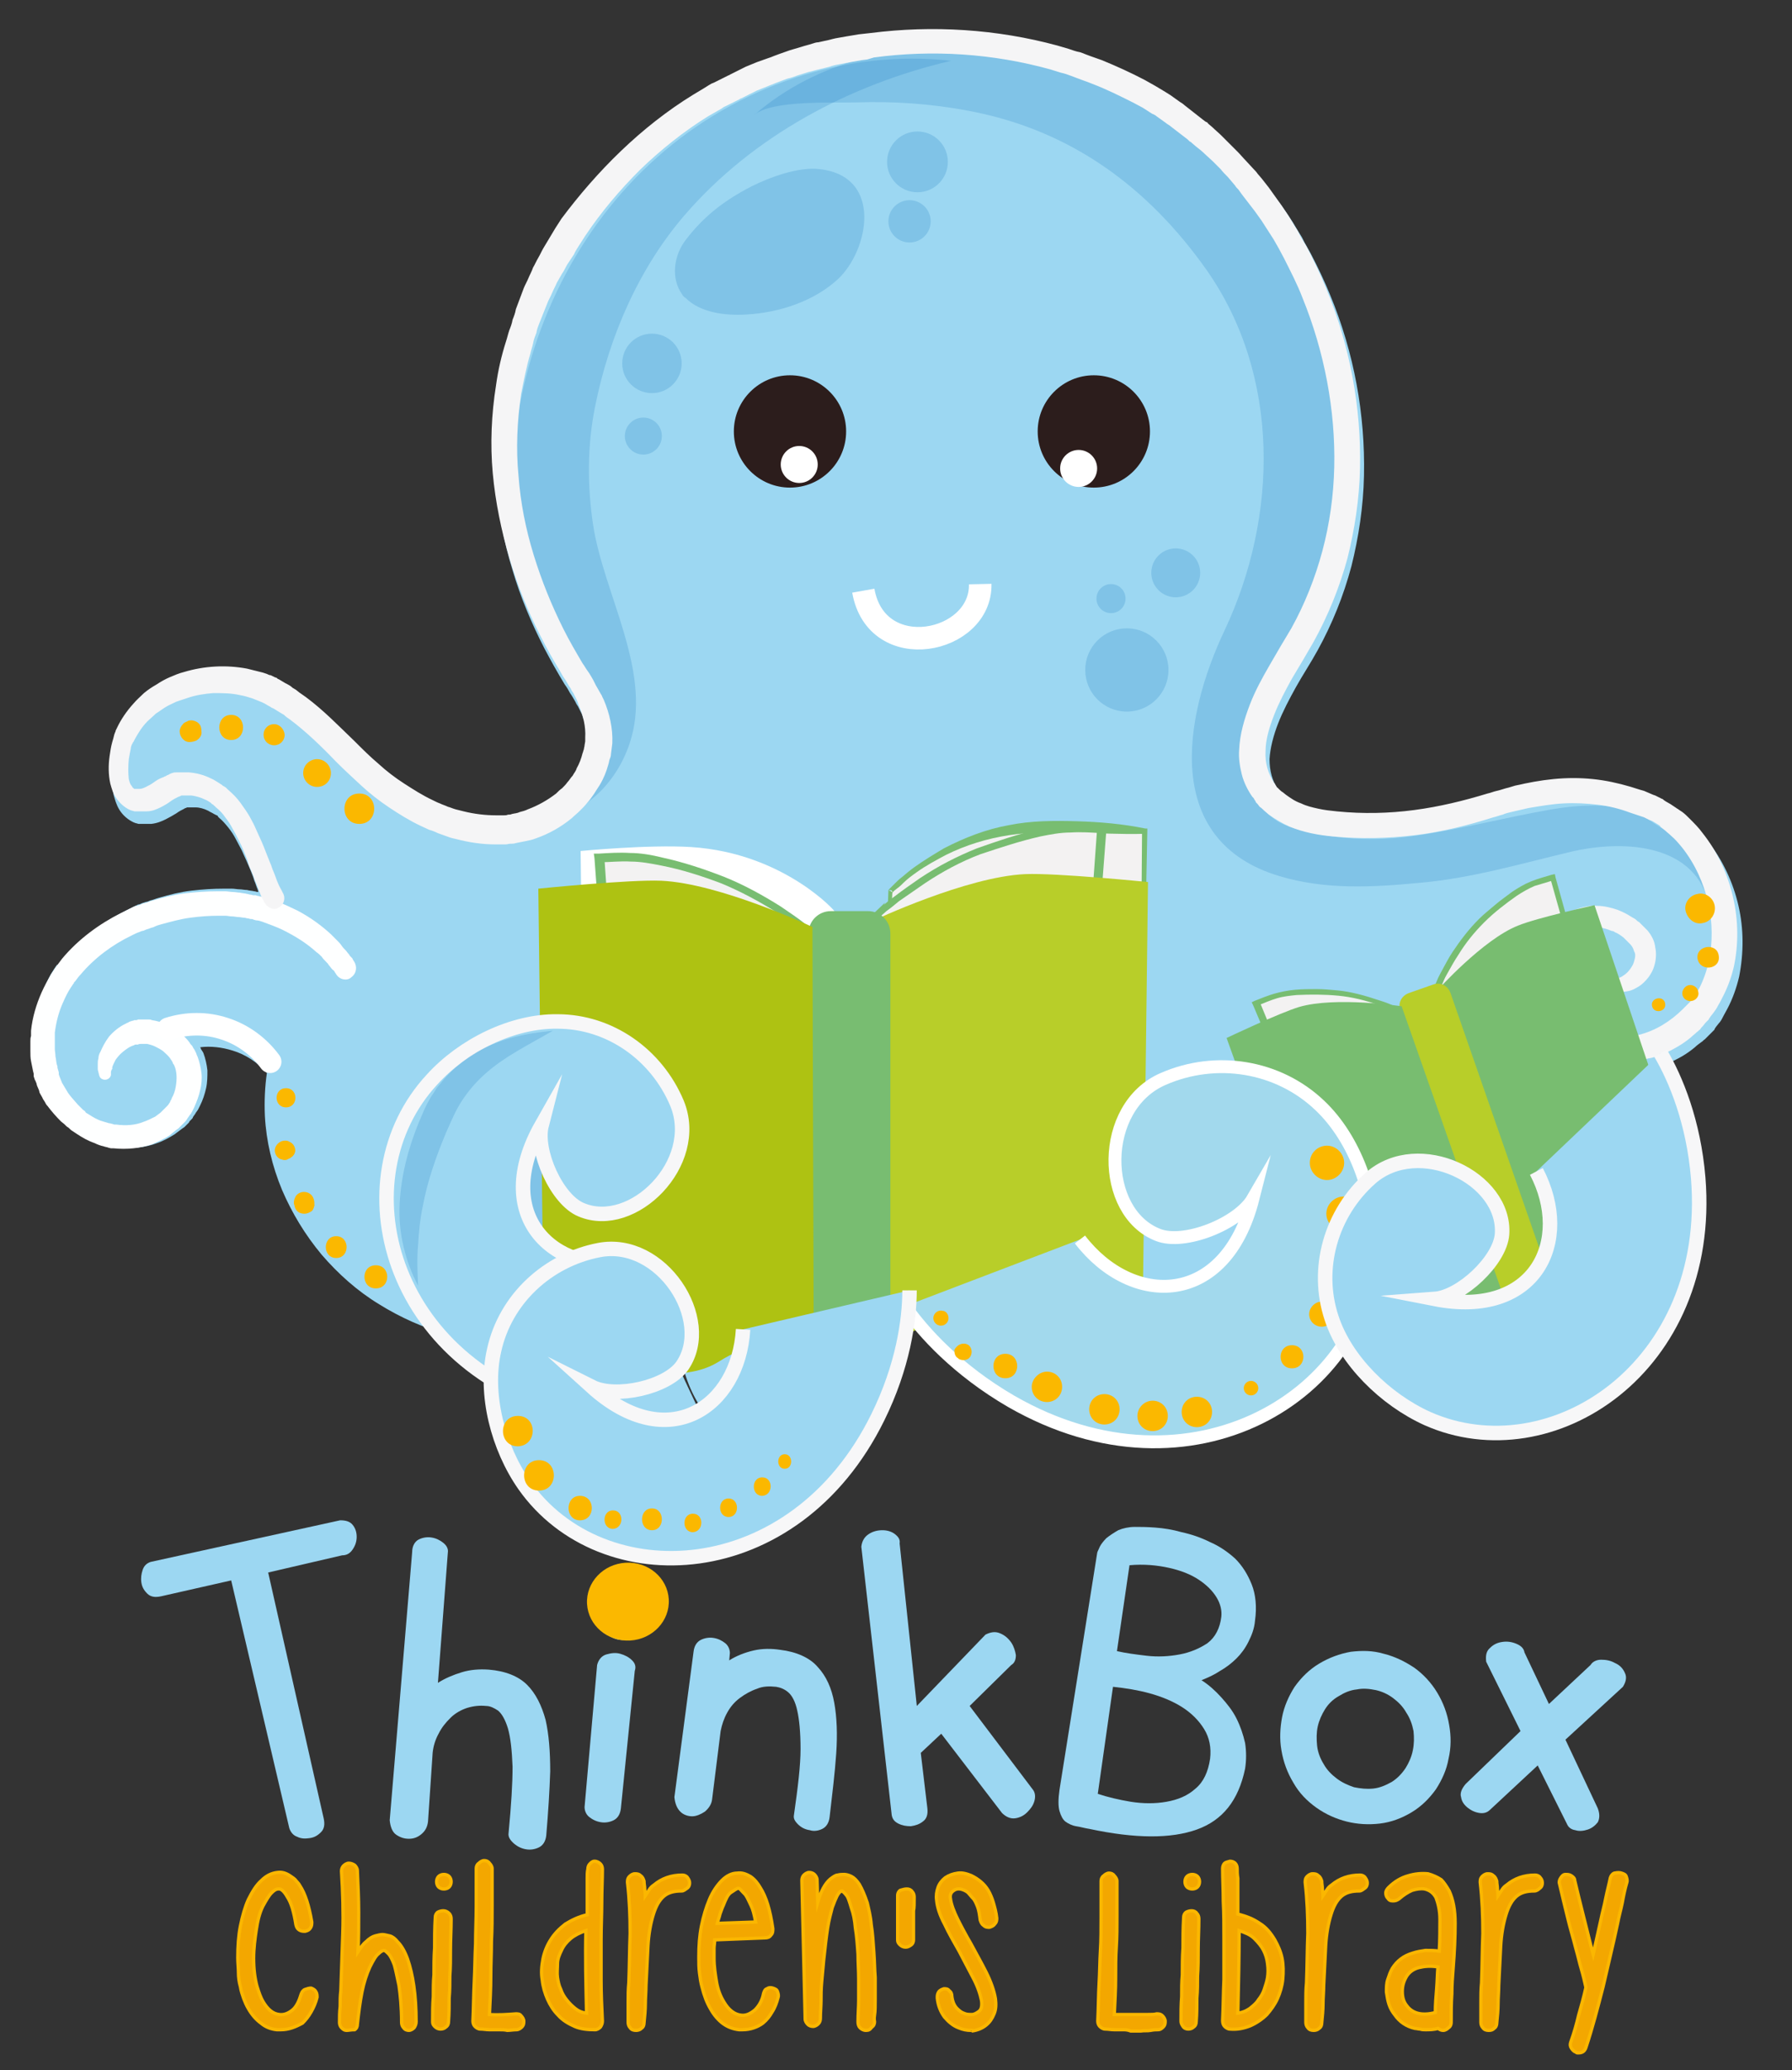 <?xml version="1.0" encoding="utf-8"?>
<!-- Generator: Adobe Illustrator 21.0.2, SVG Export Plug-In . SVG Version: 6.00 Build 0)  -->
<svg version="1.1" id="Layer_1" xmlns="http://www.w3.org/2000/svg" xmlns:xlink="http://www.w3.org/1999/xlink" x="0px" y="0px"
	 viewBox="0 0 271.3 313.3" style="enable-background:new 0 0 271.3 313.3;" xml:space="preserve">
<rect x="0" y="0" width="271.3" height="313.3" fill="#333333" stroke="none"/>
<style type="text/css">
	.st0{fill:#9CD7F2;}
	.st1{fill:#FBB800;}
	.st2{fill:#F3A700;stroke:#FBB700;stroke-width:0.5;stroke-miterlimit:10;}
	.st3{fill:#E5579A;}
	.st4{fill:#E94A2D;}
	.st5{opacity:0.24;fill:url(#SVGID_1_);}
	.st6{opacity:0.24;fill:url(#SVGID_2_);}
	.st7{opacity:0.24;fill:url(#SVGID_3_);}
	.st8{fill:#FEFFFF;}
	.st9{fill:none;stroke:#FFFFFF;stroke-width:3.412;stroke-linecap:round;stroke-miterlimit:10;}
	.st10{fill:#DB0E15;}
	.st11{fill:#F5F5F6;}
	.st12{fill:#2C1D1C;}
	.st13{fill:#FFFFFF;}
	.st14{fill:#F3F2F2;}
	.st15{fill:#78BD71;}
	.st16{fill:none;stroke:#317BBF;stroke-width:0.244;stroke-miterlimit:10;}
	.st17{fill:#E5579A;stroke:#317BBF;stroke-width:0.244;stroke-miterlimit:10;}
	.st18{fill:#B8CE29;}
	.st19{fill:#AEC212;}
	.st20{fill:#78BD70;}
	.st21{fill:#9CD7F2;stroke:#F7F7F8;stroke-width:2.193;stroke-miterlimit:10;}
	.st22{fill:#A2D9ED;stroke:#FFFFFF;stroke-width:1.95;stroke-miterlimit:10;}
	.st23{opacity:0.24;}
	.st24{fill:url(#SVGID_4_);}
	.st25{fill:url(#SVGID_5_);}
	.st26{opacity:0.24;fill:url(#SVGID_6_);}
	.st27{opacity:0.24;fill:url(#SVGID_7_);}
	.st28{opacity:0.24;fill:url(#SVGID_8_);}
	.st29{opacity:0.24;fill:url(#SVGID_9_);}
	.st30{opacity:0.24;fill:url(#SVGID_10_);}
	.st31{opacity:0.24;fill:url(#SVGID_11_);}
	.st32{opacity:0.24;fill:url(#SVGID_12_);}
	.st33{fill:none;stroke:#FFFFFF;stroke-width:3.412;stroke-miterlimit:10;}
	.st34{opacity:0.24;fill:url(#SVGID_13_);}
	.st35{fill:#9CD7F2;stroke:#F7F7F8;stroke-width:2.195;stroke-miterlimit:10;}
	.st36{fill:#9CD7F2;stroke:#F7F7F8;stroke-width:2.187;stroke-miterlimit:10;}
</style>
<g>
	<path class="st0" d="M51.5,230.1c0.9,0,1.5,0.2,1.9,0.7c0.4,0.5,0.6,1.1,0.6,1.8c0,0.7-0.2,1.3-0.6,1.9c-0.4,0.6-0.9,0.9-1.6,0.9
		L40.6,238l8.4,37.2c0.2,0.9,0.1,1.6-0.4,2.1c-0.5,0.5-1,0.8-1.7,0.9c-0.7,0.1-1.3,0.1-1.9-0.2c-0.6-0.2-1-0.7-1.2-1.3l-8.8-37.5
		l-10.6,2.4c-0.9,0.2-1.6,0.1-2.1-0.4c-0.5-0.5-0.8-1-0.9-1.7c-0.1-0.7,0-1.3,0.2-1.9c0.2-0.6,0.6-1,1.2-1.2L51.5,230.1z"/>
	<path class="st0" d="M77,277.4c0.4-4.2,0.6-7.5,0.6-10c-0.1-2.5-0.3-4.4-0.7-5.8c-0.4-1.3-0.9-2.2-1.5-2.7
		c-0.6-0.4-1.2-0.7-1.8-0.7c-1-0.1-1.9,0-2.9,0.3c-0.9,0.3-1.8,0.8-2.5,1.5c-0.7,0.7-1.3,1.4-1.8,2.4c-0.5,0.9-0.8,1.9-0.9,2.9
		l-0.7,10.4c-0.1,0.8-0.4,1.4-1,1.9c-0.6,0.5-1.2,0.7-1.9,0.7c-0.7,0-1.3-0.2-1.9-0.6c-0.6-0.4-0.9-1.2-1-2.2l3.4-40.6
		c0-0.9,0.4-1.6,1-1.9c0.6-0.3,1.3-0.4,1.9-0.3c0.7,0.1,1.3,0.4,1.8,0.8c0.5,0.4,0.8,0.9,0.7,1.5l-1.5,19.7c1.1-0.7,2.3-1.2,3.6-1.6
		c1.3-0.4,2.7-0.5,4.1-0.4c2.5,0.2,4.5,1,5.8,2.3c1.3,1.3,2.2,3.1,2.8,5.3c0.5,2.2,0.7,4.8,0.7,7.8c-0.1,3-0.3,6.2-0.6,9.7
		c-0.1,0.9-0.5,1.5-1.1,1.8c-0.6,0.3-1.3,0.4-1.9,0.3c-0.7-0.1-1.3-0.4-1.8-0.8C77.2,278.5,76.9,278,77,277.4z"/>
	<path class="st0" d="M90.4,252c0.2-0.8,0.7-1.4,1.4-1.6c0.7-0.2,1.4-0.3,2.1-0.1c0.7,0.2,1.3,0.5,1.8,1c0.5,0.5,0.6,1,0.4,1.6
		L94,273.7c-0.1,0.9-0.5,1.5-1.1,1.8c-0.6,0.3-1.3,0.4-1.9,0.3c-0.7-0.1-1.3-0.4-1.8-0.8c-0.5-0.4-0.7-1-0.7-1.5L90.4,252z
		 M91.1,244.5c0.1-0.9,0.5-1.7,1.1-2.2c0.7-0.6,1.5-0.8,2.4-0.6c0.9,0.1,1.7,0.5,2.3,1.1c0.6,0.7,0.8,1.5,0.7,2.4
		c-0.1,1-0.6,1.7-1.3,2.3c-0.7,0.5-1.5,0.8-2.4,0.7c-0.9-0.1-1.7-0.5-2.2-1.2C91.2,246.2,91,245.4,91.1,244.5z"/>
	<path class="st0" d="M120.2,274.7c0.6-4.2,1-7.5,1-10c0-2.5-0.2-4.5-0.5-5.8c-0.3-1.4-0.8-2.3-1.4-2.8c-0.6-0.5-1.2-0.7-1.8-0.8
		c-1-0.1-2-0.1-2.9,0.3c-0.9,0.3-1.8,0.8-2.6,1.4c-0.8,0.6-1.4,1.3-1.9,2.2c-0.5,0.9-0.8,1.8-1,2.8l-1.3,10.4
		c-0.1,0.7-0.5,1.3-1.1,1.8c-0.6,0.4-1.3,0.7-1.9,0.7s-1.3-0.2-1.8-0.7c-0.5-0.5-0.8-1.2-0.9-2.2l2.9-22c0.1-0.9,0.5-1.5,1.1-1.8
		c0.6-0.3,1.3-0.4,1.9-0.3c0.7,0.1,1.3,0.4,1.8,0.8s0.7,1,0.7,1.5l-0.1,1.1c1.1-0.7,2.4-1.2,3.7-1.5s2.7-0.3,4-0.1
		c2.5,0.3,4.5,1.2,5.7,2.6c1.3,1.4,2.1,3.2,2.5,5.4c0.4,2.2,0.5,4.8,0.3,7.7c-0.2,2.9-0.6,6.2-1,9.6c-0.1,0.9-0.5,1.5-1.1,1.8
		c-0.6,0.3-1.3,0.4-1.9,0.2c-0.7-0.1-1.3-0.4-1.8-0.9S120.1,275.2,120.2,274.7z"/>
	<path class="st0" d="M130.4,234.1c0.1-0.9,0.5-1.5,1.1-1.9c0.6-0.4,1.3-0.6,2.1-0.6c0.7,0,1.4,0.2,1.9,0.6c0.5,0.4,0.8,0.8,0.7,1.4
		l2.6,24.6l10.4-10.8c0.8-0.4,1.5-0.5,2.2-0.2c0.7,0.3,1.2,0.7,1.7,1.4c0.4,0.6,0.6,1.3,0.7,1.9c0,0.7-0.2,1.2-0.7,1.5l-6.3,6.2
		l9.6,12.7c0.3,0.4,0.4,1,0.2,1.7c-0.2,0.7-0.6,1.2-1.1,1.7c-0.5,0.5-1.1,0.8-1.8,0.9c-0.7,0.1-1.4-0.2-2-0.8l-9.2-12l-3.1,2.9
		l1,8.4c0.1,0.9-0.1,1.6-0.7,2c-0.5,0.4-1.1,0.6-1.8,0.7c-0.7,0-1.3-0.1-1.9-0.4c-0.6-0.3-0.9-0.7-1-1.3L130.4,234.1z"/>
	<path class="st0" d="M166.1,235.1c0-0.2,0.2-0.5,0.4-1c0.2-0.4,0.6-0.9,1-1.3c0.5-0.4,1.1-0.8,1.8-1.2c0.7-0.3,1.6-0.5,2.5-0.5
		c0.8,0,1.8,0,3.1,0.1c1.3,0.1,2.6,0.3,4,0.7c1.4,0.3,2.9,0.8,4.3,1.5c1.4,0.6,2.7,1.5,3.8,2.5c1.1,1.1,1.9,2.4,2.5,3.9
		c0.6,1.5,0.8,3.4,0.5,5.5c-0.1,1.2-0.5,2.2-1,3.2c-0.5,1-1.1,1.8-1.8,2.5c-0.7,0.7-1.6,1.4-2.5,1.9c-0.9,0.6-1.8,1-2.8,1.4
		c1.1,0.7,2.1,1.6,3,2.6c0.9,1,1.7,2,2.3,3.2c0.6,1.2,1,2.4,1.3,3.7c0.2,1.3,0.2,2.6,0,3.9c-1,4.8-3.4,7.8-7.3,9.2
		c-3.9,1.4-9.3,1.4-16.3-0.1c-0.7-0.1-1.3-0.3-2-0.4c-0.6-0.1-1.2-0.4-1.6-0.7c-0.4-0.3-0.7-0.9-0.9-1.6c-0.2-0.7-0.2-1.8,0-3.2
		L166.1,235.1z M183.2,266.2c0.2-1.7-0.1-3.2-0.9-4.5c-0.8-1.3-1.9-2.4-3.3-3.3c-1.4-0.9-3.1-1.6-4.9-2.1c-1.8-0.5-3.7-0.8-5.6-1
		l-2.3,16.2c1.5,0.5,3.2,0.9,5,1.2c1.9,0.3,3.7,0.3,5.4,0c1.7-0.3,3.2-0.9,4.4-2C182.2,269.7,182.9,268.2,183.2,266.2z M184.9,244.7
		c0.1-0.9-0.1-1.9-0.7-2.9c-0.6-1-1.5-1.9-2.7-2.7c-1.2-0.8-2.7-1.4-4.5-1.8c-1.8-0.4-3.8-0.6-6-0.4l-1.9,13
		c1.3,0.3,2.8,0.5,4.5,0.7c1.7,0.2,3.4,0.1,5-0.2c1.6-0.3,3-0.9,4.2-1.7C184,247.8,184.7,246.4,184.9,244.7z"/>
	<path class="st0" d="M195.8,269.8c-0.9-1.5-1.5-3.1-1.8-4.9c-0.3-1.7-0.2-3.4,0.1-5c0.3-1.6,1-3.2,1.9-4.6c1-1.4,2.2-2.6,3.7-3.5
		c1.5-0.9,3.1-1.5,4.8-1.8c1.7-0.2,3.3-0.2,5,0.3c1.6,0.4,3.1,1.1,4.6,2.1c1.4,1,2.6,2.3,3.5,3.8c0.9,1.5,1.5,3.1,1.8,4.9
		c0.3,1.7,0.3,3.4-0.1,5.1c-0.3,1.7-1,3.2-1.9,4.6c-1,1.4-2.2,2.6-3.7,3.5c-1.5,0.9-3.1,1.5-4.8,1.7c-1.7,0.2-3.4,0.1-5-0.3
		c-1.6-0.4-3.2-1.1-4.6-2.1C197.9,272.6,196.7,271.4,195.8,269.8z M200.4,267c0.5,0.9,1.2,1.6,2,2.2c0.8,0.6,1.7,1,2.6,1.3
		c1,0.2,1.9,0.3,2.9,0.2c1-0.1,1.9-0.5,2.8-1c0.8-0.5,1.5-1.2,2.1-2.1c0.5-0.8,0.9-1.7,1.1-2.7c0.2-1,0.2-1.9,0.1-2.9
		c-0.2-1-0.5-1.9-1.1-2.8c-0.5-0.9-1.2-1.6-2-2.2c-0.8-0.6-1.7-1-2.6-1.2c-1-0.2-1.9-0.3-2.9-0.1c-1,0.1-1.9,0.5-2.7,1
		c-0.9,0.5-1.6,1.2-2.1,2c-0.5,0.8-0.9,1.7-1.1,2.6s-0.2,1.9-0.1,2.9C199.5,265.2,199.9,266.2,200.4,267z"/>
	<path class="st0" d="M237,263.3l4.9,10.4c0.3,0.8,0.3,1.5,0,2.1c-0.4,0.5-0.9,0.9-1.5,1.1c-0.6,0.2-1.3,0.3-1.9,0.1
		c-0.7-0.1-1.1-0.5-1.3-1l-4.4-8.8l-7.2,6.7c-0.4,0.4-0.9,0.6-1.6,0.5c-0.7-0.1-1.3-0.4-1.8-0.8c-0.5-0.4-0.9-0.9-1-1.6
		c-0.2-0.6,0.1-1.3,0.7-2l8.3-8l-5.2-10.5c-0.1-0.9,0-1.6,0.6-2.1c0.5-0.5,1.1-0.8,1.9-0.9c0.7-0.1,1.4,0,2.1,0.3
		c0.7,0.3,1.1,0.7,1.2,1.3l3.7,7.8l6.3-5.9c0.3-0.5,0.9-0.8,1.6-0.8c0.7,0,1.4,0.1,2.1,0.5c0.7,0.3,1.2,0.8,1.5,1.5
		c0.3,0.6,0.2,1.3-0.3,2.1L237,263.3z"/>
</g>
<ellipse transform="matrix(0.998 -5.684313e-02 5.684313e-02 0.998 -13.632 5.8)" class="st1" cx="95.1" cy="242.5" rx="6.2" ry="5.9"/>
<g>
	<g>
		<path class="st2" d="M42.5,307.2c-0.1,0-0.2,0-0.3,0s-0.2,0-0.3,0c-0.9-0.1-1.7-0.4-2.4-1c-0.7-0.5-1.4-1.3-1.9-2.2
			c-0.3-0.5-0.5-1-0.7-1.5c-0.2-0.6-0.4-1.1-0.5-1.8c-0.2-0.7-0.3-1.4-0.3-2.1s-0.1-1.5-0.1-2.3c0-1.7,0.1-3.3,0.4-4.8
			c0.3-1.5,0.7-2.9,1.2-4c0.6-1.2,1.2-2.2,2-2.9c0.7-0.7,1.5-1.1,2.4-1.2c0.7-0.1,1.3,0.1,1.9,0.5c0.3,0.2,0.6,0.4,0.8,0.6
			c0.2,0.3,0.5,0.5,0.7,0.9c0.8,1.2,1.4,3.1,1.8,5.5c0,0.3,0,0.6-0.2,0.9c-0.2,0.3-0.4,0.4-0.8,0.5c-0.3,0-0.6,0-0.9-0.2
			c-0.3-0.2-0.4-0.4-0.5-0.8c-0.3-1.9-0.7-3.3-1.3-4.2c-0.5-0.9-1-1.3-1.4-1.2c-0.3,0-0.6,0.2-1,0.6c-0.4,0.4-0.8,1.1-1.3,2
			c-0.5,1-0.8,2.2-1,3.6c-0.2,1.3-0.4,2.8-0.4,4.3c0,1.7,0.2,3.1,0.5,4.2c0.3,1,0.6,1.8,0.9,2.3c0.7,1.2,1.5,1.9,2.5,2
			c0.7,0.1,1.4-0.2,2-0.7s1-1.4,1.3-2.4c0.1-0.3,0.3-0.6,0.6-0.7s0.6-0.2,0.9-0.2c0.3,0.1,0.6,0.3,0.7,0.5c0.2,0.3,0.2,0.6,0.2,0.9
			c-0.2,0.8-0.5,1.5-0.9,2.2c-0.4,0.7-0.8,1.2-1.3,1.7C44.7,306.8,43.7,307.2,42.5,307.2z"/>
		<path class="st2" d="M52.5,307.3L52.5,307.3c-0.4,0-0.6-0.2-0.8-0.4c-0.2-0.2-0.3-0.5-0.3-0.8c0-0.8,0-1.6,0.1-2.4
			c0-0.8,0-1.6,0.1-2.4c0.1-2.9,0.2-5.8,0.3-8.8s0-6.1-0.2-9.3c0-0.3,0.1-0.6,0.3-0.8c0.2-0.2,0.5-0.4,0.8-0.4
			c0.3,0,0.6,0.1,0.9,0.3c0.2,0.2,0.4,0.5,0.4,0.8c0.1,2.2,0.2,4.2,0.2,6.3s0,4-0.1,6c0.4-0.6,0.7-1.1,1.2-1.5
			c0.5-0.5,1-0.8,1.4-0.9c0.4-0.1,0.8-0.2,1.1-0.2c0.3,0,0.6,0.1,1.1,0.2c0.4,0.1,0.8,0.4,1.2,0.9c0.6,0.6,1.1,1.5,1.5,2.6
			c0.8,2.3,1.3,5.4,1.3,9.5c0,0.3-0.1,0.6-0.3,0.9c-0.2,0.2-0.5,0.4-0.8,0.4h0c-0.3,0-0.6-0.1-0.8-0.4c-0.2-0.2-0.3-0.5-0.3-0.8
			c0-2.3-0.2-4.2-0.4-5.6c-0.3-1.4-0.5-2.4-0.7-3.1c-0.3-0.8-0.6-1.4-0.9-1.7c-0.3-0.3-0.5-0.5-0.7-0.5c-0.2,0-0.5,0.2-0.8,0.5
			c-0.4,0.3-0.8,1-1.3,2c-0.5,1.1-0.9,2.3-1.2,3.8c-0.3,1.5-0.5,3.1-0.7,4.9c0,0.3-0.1,0.6-0.4,0.8
			C53.1,307.2,52.8,307.3,52.5,307.3z"/>
		<path class="st2" d="M67.1,289.2c0.3,0,0.6,0.1,0.9,0.4c0.2,0.2,0.3,0.5,0.3,0.8c0,1.7-0.1,3.2-0.1,4.6c0,1.4,0,2.8-0.1,4.1
			c0,1.1,0,2.2-0.1,3.3c0,1.1,0,2.3-0.1,3.6c0,0.3-0.1,0.6-0.4,0.8c-0.2,0.2-0.5,0.3-0.8,0.3c-0.3,0-0.6-0.1-0.9-0.4
			s-0.3-0.5-0.3-0.8c0-1.3,0-2.5,0.1-3.7c0-1.1,0-2.3,0.1-3.3c0-1.3,0-2.7,0.1-4.1c0-1.4,0-2.9,0.1-4.6c0-0.3,0.1-0.6,0.4-0.8
			C66.5,289.3,66.8,289.2,67.1,289.2z M67.2,285.9c-0.3,0-0.6-0.1-0.8-0.3c-0.2-0.2-0.3-0.5-0.3-0.8c0-0.3,0.1-0.6,0.3-0.8
			c0.2-0.2,0.5-0.3,0.8-0.3s0.6,0.1,0.8,0.3c0.2,0.2,0.3,0.5,0.3,0.8c0,0.3-0.1,0.6-0.3,0.8C67.8,285.8,67.5,285.9,67.2,285.9z"/>
		<path class="st2" d="M75.5,307.2c-0.5,0-1,0-1.4,0c-0.5,0-0.9-0.1-1.4-0.1c-0.3,0-0.6-0.2-0.8-0.4s-0.3-0.5-0.3-0.8
			c0.1-2.1,0.1-4.1,0.2-6c0.1-1.9,0.1-3.8,0.2-5.7c0-1.9,0.1-3.7,0.1-5.6c0-1.9,0-3.8,0-5.8c0-0.3,0.1-0.6,0.4-0.8
			c0.2-0.2,0.5-0.4,0.8-0.4s0.6,0.1,0.8,0.4c0.2,0.2,0.4,0.5,0.4,0.8c0,1.9,0,3.8,0,5.6s0,3.6-0.1,5.4c0,1.8-0.1,3.6-0.1,5.4
			c0,1.8-0.1,3.7-0.2,5.7c1.3,0.1,2.7,0,4-0.1c0.3,0,0.6,0,0.8,0.3c0.2,0.2,0.4,0.5,0.4,0.8c0,0.3,0,0.6-0.3,0.9
			c-0.2,0.2-0.5,0.4-0.8,0.4c-0.5,0-1,0.1-1.4,0.1C76.4,307.2,76,307.2,75.5,307.2z"/>
		<path class="st2" d="M90,281.7L90,281.7c0.4,0,0.7,0.2,0.9,0.4c0.2,0.2,0.3,0.5,0.3,0.8c0,1.5-0.1,3.2-0.1,5
			c0,1.8-0.1,3.7-0.1,5.7c0,2,0,4,0,6.1c0,2.1,0.1,4.1,0.2,6.2c0,0.3-0.1,0.6-0.3,0.9c-0.2,0.2-0.5,0.4-0.8,0.4
			c-1.1,0-2.2-0.1-3.1-0.5c-0.9-0.4-1.8-0.9-2.5-1.7c-0.7-0.7-1.2-1.5-1.6-2.4c-0.4-0.9-0.7-1.9-0.8-2.9c-0.2-1.1-0.1-2.1,0.1-3.2
			c0.2-1,0.6-2,1.1-2.8c0.6-1,1.4-1.8,2.3-2.5c1-0.6,2-1.1,3.3-1.4c0-0.5,0-1,0-1.6c0-0.6,0-1.3,0-1.9c0-0.6,0-1.3,0-1.9
			s0-1.1,0.1-1.5c0-0.3,0.1-0.6,0.3-0.8S89.7,281.7,90,281.7z M88.8,304.7c-0.1-4.5-0.2-8.6-0.1-12.5c-0.9,0.3-1.7,0.7-2.3,1.2
			c-0.6,0.5-1.1,1.1-1.4,1.8c-0.3,0.6-0.6,1.3-0.6,2s-0.1,1.4,0,2.1c0.1,0.6,0.2,1.2,0.5,1.8c0.2,0.6,0.5,1.1,0.9,1.6
			c0.4,0.5,0.8,0.9,1.3,1.3C87.6,304.4,88.1,304.6,88.8,304.7z"/>
		<path class="st2" d="M96.3,307.3L96.3,307.3c-0.4,0-0.7-0.1-0.9-0.4c-0.2-0.2-0.3-0.5-0.3-0.8c0-1,0-2,0-3s0-2,0.1-3
			c0.1-2.5,0.1-5,0.2-7.5c0-2.5-0.1-5.1-0.4-7.7c0-0.3,0-0.6,0.3-0.9c0.2-0.2,0.5-0.4,0.8-0.4c0.3,0,0.6,0,0.9,0.3
			c0.3,0.2,0.4,0.5,0.5,0.8c0,0.4,0.1,0.8,0.1,1.1s0.1,0.8,0.1,1.1c0.2-0.3,0.4-0.6,0.6-0.9c0.2-0.3,0.4-0.5,0.7-0.7
			c1.2-1,2.6-1.5,4.3-1.5c0.3,0,0.6,0.1,0.8,0.4s0.3,0.5,0.3,0.8c0,0.3-0.1,0.6-0.4,0.8s-0.5,0.4-0.8,0.4c-1.1,0-2,0.2-2.7,0.8
			c-0.7,0.6-1.2,1.5-1.6,2.8c-0.4,1.3-0.7,2.9-0.8,4.7c-0.1,1.8-0.2,3.8-0.3,6c0,0.9-0.1,1.9-0.1,2.8c0,0.9-0.1,1.9-0.2,2.9
			c0,0.3-0.1,0.6-0.4,0.8C96.9,307.2,96.6,307.3,96.3,307.3z"/>
		<path class="st2" d="M112.4,307.2c-0.3,0-0.4,0-0.5,0c-0.9-0.1-1.7-0.4-2.4-0.9c-0.7-0.5-1.4-1.3-1.9-2.2c-0.6-1-1-2.1-1.3-3.3
			c-0.2-0.7-0.3-1.4-0.4-2.2c-0.1-0.8-0.1-1.5-0.1-2.4c0-1.7,0.1-3.2,0.4-4.7c0.3-1.5,0.7-2.8,1.2-4c0.5-1.2,1.2-2.2,1.9-2.9
			s1.5-1.1,2.3-1.1c0.7-0.1,1.3,0.1,2,0.5c0.6,0.4,1.1,1,1.5,1.7c0.9,1.4,1.5,3.4,1.9,6.2c0,0.4,0,0.7-0.3,1
			c-0.2,0.3-0.5,0.4-0.9,0.4l-7.6,0.3c0,0.5-0.1,0.9-0.1,1.3c0,0.4,0,0.9,0,1.4c0,1.4,0.2,2.6,0.4,3.8c0.2,1.1,0.6,2.1,1.1,2.9
			c0.7,1.2,1.6,1.9,2.6,2c0.7,0.1,1.4-0.2,2.1-0.8c0.6-0.6,1.1-1.4,1.3-2.5c0.1-0.3,0.2-0.6,0.5-0.7c0.3-0.2,0.6-0.2,0.9-0.1
			c0.3,0.1,0.6,0.2,0.7,0.5s0.2,0.6,0.1,0.9c-0.2,0.8-0.5,1.6-0.9,2.2c-0.4,0.7-0.8,1.2-1.4,1.7
			C114.7,306.8,113.6,307.2,112.4,307.2z M111.8,285.8L111.8,285.8c-0.3,0-0.6,0.3-1.1,0.6s-0.8,1-1.2,2c-0.2,0.4-0.3,0.8-0.5,1.3
			c-0.1,0.5-0.3,0.9-0.4,1.4l5.8-0.2c-0.2-1.1-0.4-1.9-0.7-2.5c-0.3-0.6-0.5-1.1-0.7-1.4c-0.1-0.2-0.3-0.4-0.6-0.7
			S112,285.8,111.8,285.8z"/>
		<path class="st2" d="M131.1,307.3L131.1,307.3c-0.4,0-0.7-0.2-0.9-0.4c-0.2-0.2-0.3-0.5-0.3-0.9c0-1.2,0.1-2.3,0.1-3.2
			c0-1,0-2.1,0-3.3c0-1.2-0.1-2.5-0.1-3.7c-0.1-1.5-0.2-2.8-0.4-4c-0.1-1.2-0.3-2.2-0.6-3c-0.3-1-0.5-1.7-0.8-2
			c-0.3-0.4-0.5-0.5-0.6-0.6c0,0-0.1,0-0.1,0c0,0-0.1,0.1-0.2,0.1c-0.1,0.1-0.3,0.3-0.5,0.7s-0.4,0.9-0.7,1.7
			c-0.2,0.8-0.5,1.8-0.7,3.1c-0.2,1.3-0.4,3-0.6,4.9c-0.1,1.2-0.2,2.3-0.3,3.3c-0.1,1.1-0.1,2-0.1,2.8c0,0.8-0.1,1.7-0.1,2.7
			c0,0.3-0.1,0.6-0.3,0.8s-0.5,0.4-0.8,0.4h0c-0.3,0-0.6-0.1-0.8-0.3c-0.2-0.2-0.4-0.5-0.4-0.8l-0.5-21c0-0.3,0.1-0.6,0.3-0.8
			c0.2-0.2,0.5-0.4,0.8-0.4c0.3,0,0.6,0.1,0.8,0.3c0.2,0.2,0.4,0.5,0.4,0.8l0.1,3.4c0.5-1.7,1.1-2.8,1.9-3.5
			c0.4-0.3,0.8-0.6,1.1-0.6c0.4-0.1,0.7-0.1,1-0.1c0.3,0,0.7,0.1,1.1,0.3c0.4,0.2,0.8,0.6,1.2,1.2c0.4,0.7,0.8,1.6,1.2,2.8
			c0.2,0.9,0.5,2,0.6,3.3c0.2,1.2,0.3,2.7,0.4,4.2c0.1,1.3,0.1,2.6,0.2,3.8c0,1.2,0,2.3,0,3.3s0,1.8-0.1,2.4s0,0.9,0,1
			c0,0.3-0.1,0.6-0.4,0.8C131.7,307.2,131.5,307.3,131.1,307.3z"/>
		<path class="st2" d="M137.3,285.9c0.3,0,0.6,0.1,0.8,0.4c0.2,0.2,0.3,0.5,0.3,0.8c0,1,0,1.7-0.1,2.1c0,0.4,0,0.7,0,0.8
			s0,0.2,0,0.2s0,0.1,0,0.3c0,0.2,0,0.5,0,0.9c0,0.5,0,1.2,0,2.2c0,0.3-0.1,0.6-0.4,0.8s-0.5,0.3-0.8,0.3c-0.3,0-0.6-0.1-0.9-0.4
			s-0.3-0.5-0.3-0.8c0-1,0-1.8,0-2.2c0-0.5,0-0.8,0-1c0-0.2,0-0.3,0-0.3c0,0,0-0.1,0-0.2c0-0.1,0-0.4,0-0.8c0-0.4,0-1.1,0-2.1
			c0-0.3,0.1-0.6,0.4-0.8C136.7,286,136.9,285.9,137.3,285.9z"/>
		<path class="st2" d="M147,307.3c-0.6,0-1.2-0.1-1.9-0.4c-0.8-0.3-1.5-0.9-2.1-1.6c-0.6-0.8-1-1.8-1.1-2.9c0-0.3,0-0.6,0.2-0.9
			c0.2-0.3,0.5-0.4,0.8-0.5c0.3,0,0.6,0,0.8,0.3c0.3,0.2,0.4,0.5,0.4,0.8c0.1,0.9,0.4,1.5,0.8,1.9s0.7,0.6,1,0.7
			c0.4,0.2,0.8,0.2,1.2,0.2s0.7-0.2,1-0.4c0.5-0.3,0.6-0.9,0.5-1.7c-0.2-1-0.6-2.2-1.3-3.5c-0.7-1.3-1.4-2.7-2.1-4
			c-0.8-1.4-1.6-2.8-2.2-4.1c-0.7-1.3-1.1-2.5-1.2-3.6c-0.1-0.7,0-1.3,0.2-1.9c0.2-0.6,0.6-1.1,1.1-1.5c0.6-0.4,1.2-0.6,1.9-0.7
			c0.7-0.1,1.4,0.1,2.1,0.4c1,0.5,1.9,1.2,2.5,2.2c0.3,0.5,0.6,1.2,0.8,1.9c0.2,0.7,0.4,1.4,0.5,2.3c0,0.3,0,0.6-0.3,0.9
			c-0.2,0.3-0.5,0.4-0.8,0.5c-0.3,0-0.6,0-0.9-0.3c-0.3-0.2-0.4-0.5-0.5-0.8c-0.1-0.8-0.2-1.5-0.4-2s-0.4-1-0.7-1.3
			s-0.5-0.6-0.7-0.8s-0.4-0.3-0.6-0.4c-0.7-0.3-1.2-0.3-1.7,0.1c-0.4,0.3-0.5,0.7-0.4,1.2c0.1,0.8,0.5,1.9,1.1,3.1
			c0.6,1.2,1.3,2.5,2,3.7c0.8,1.5,1.6,2.9,2.3,4.3s1.2,2.8,1.4,4c0.1,0.8,0.1,1.6-0.2,2.3c-0.3,0.7-0.6,1.2-1.2,1.7
			c-0.6,0.5-1.4,0.8-2.2,0.9C147.4,307.3,147.2,307.3,147,307.3z"/>
		<path class="st2" d="M170.1,307.2c-0.5,0-1,0-1.4,0c-0.5,0-0.9-0.1-1.4-0.1c-0.3,0-0.6-0.2-0.8-0.4c-0.2-0.2-0.3-0.5-0.3-0.8
			c0.1-2.1,0.1-4,0.2-5.7s0.1-3.4,0.2-5s0.1-3.3,0.1-5s0-3.5,0-5.5c0-0.3,0.1-0.6,0.4-0.8c0.2-0.2,0.5-0.4,0.8-0.4
			c0.3,0,0.6,0.1,0.8,0.4c0.2,0.2,0.4,0.5,0.4,0.8c0,1.9,0,3.7,0,5.3c0,1.6,0,3.2-0.1,4.7s-0.1,3.1-0.1,4.8c0,1.6-0.1,3.4-0.2,5.4
			c0.3,0,0.8,0,1.4,0s1.2,0,1.8,0c0.6,0,1.2,0,1.8,0c0.6,0,1.1,0,1.4-0.1c0.3,0,0.6,0,0.9,0.3c0.2,0.2,0.4,0.5,0.4,0.8
			c0,0.3,0,0.6-0.3,0.9s-0.5,0.4-0.8,0.4c-0.3,0-0.6,0-1.1,0.1s-1,0-1.5,0.1c-0.5,0-1,0-1.5,0C170.7,307.2,170.3,307.2,170.1,307.2z
			"/>
		<path class="st2" d="M180.4,289.2c0.3,0,0.6,0.1,0.8,0.4c0.2,0.2,0.3,0.5,0.3,0.8c0,1.7-0.1,3.2-0.1,4.6s0,2.8-0.1,4.1
			c0,1.1,0,2.2-0.1,3.3c0,1.1,0,2.3-0.1,3.6c0,0.3-0.1,0.6-0.4,0.8c-0.2,0.2-0.5,0.3-0.8,0.3c-0.3,0-0.6-0.1-0.8-0.4
			s-0.3-0.5-0.3-0.8c0-1.3,0-2.5,0.1-3.7c0-1.1,0-2.3,0.1-3.3c0-1.3,0-2.7,0.1-4.1c0-1.4,0-2.9,0.1-4.6c0-0.3,0.1-0.6,0.4-0.8
			C179.8,289.3,180.1,289.2,180.4,289.2z M180.5,285.9c-0.3,0-0.6-0.1-0.8-0.3c-0.2-0.2-0.3-0.5-0.3-0.8c0-0.3,0.1-0.6,0.3-0.8
			s0.5-0.3,0.8-0.3s0.6,0.1,0.8,0.3c0.2,0.2,0.3,0.5,0.3,0.8c0,0.3-0.1,0.6-0.3,0.8C181.1,285.8,180.8,285.9,180.5,285.9z"/>
		<path class="st2" d="M186.2,281.7c0.3,0,0.6,0.1,0.8,0.3s0.3,0.5,0.3,0.8c0,0.4,0,0.9,0.1,1.5c0,0.6,0,1.2,0,1.9
			c0,0.6,0,1.3,0,1.9c0,0.6,0,1.2,0,1.6c1.2,0.3,2.3,0.7,3.3,1.4c1,0.6,1.7,1.5,2.3,2.5c0.5,0.9,0.9,1.8,1.1,2.8
			c0.2,1,0.2,2.1,0.1,3.2c-0.1,1-0.4,2-0.8,2.9c-0.4,0.9-1,1.7-1.6,2.4c-0.7,0.7-1.6,1.3-2.5,1.7c-1,0.4-2,0.6-3.1,0.5
			c-0.3,0-0.6-0.2-0.8-0.4c-0.2-0.2-0.3-0.5-0.3-0.9c0.1-2,0.1-4.1,0.2-6.2c0-2.1,0-4.1,0-6.1c0-2,0-3.9-0.1-5.7
			c0-1.8-0.1-3.5-0.1-5c0-0.3,0.1-0.6,0.3-0.8C185.5,281.9,185.8,281.8,186.2,281.7L186.2,281.7z M187.4,304.7
			c0.7-0.1,1.2-0.3,1.8-0.7c0.5-0.4,1-0.8,1.3-1.3c0.4-0.5,0.7-1,0.9-1.6c0.2-0.6,0.4-1.2,0.5-1.8c0.1-0.7,0.1-1.3,0-2.1
			s-0.3-1.4-0.6-2c-0.3-0.6-0.8-1.2-1.4-1.8s-1.4-0.9-2.3-1.2C187.6,296.1,187.5,300.3,187.4,304.7z"/>
		<path class="st2" d="M198.9,307.3L198.9,307.3c-0.4,0-0.7-0.1-0.9-0.4c-0.2-0.2-0.3-0.5-0.3-0.8c0-1,0-2,0-3s0-2,0.1-3
			c0.1-2.5,0.1-5,0.2-7.5c0-2.5-0.1-5.1-0.4-7.7c0-0.3,0-0.6,0.3-0.9c0.2-0.2,0.5-0.4,0.8-0.4c0.3,0,0.6,0,0.9,0.3
			c0.3,0.2,0.4,0.5,0.5,0.8c0,0.4,0.1,0.8,0.1,1.1s0.1,0.8,0.1,1.1c0.2-0.3,0.4-0.6,0.6-0.9c0.2-0.3,0.4-0.5,0.7-0.7
			c1.2-1,2.6-1.5,4.3-1.5c0.3,0,0.6,0.1,0.8,0.4s0.3,0.5,0.3,0.8c0,0.3-0.1,0.6-0.4,0.8s-0.5,0.4-0.8,0.4c-1.1,0-2,0.2-2.7,0.8
			c-0.7,0.6-1.2,1.5-1.6,2.8c-0.4,1.3-0.7,2.9-0.8,4.7c-0.1,1.8-0.2,3.8-0.3,6c0,0.9-0.1,1.9-0.1,2.8c0,0.9-0.1,1.9-0.2,2.9
			c0,0.3-0.1,0.6-0.4,0.8C199.5,307.2,199.2,307.3,198.9,307.3z"/>
		<path class="st2" d="M219.4,286.2c0.6,1.3,0.9,2.9,0.9,4.9c0,2-0.1,4.3-0.3,6.8c-0.1,1.2-0.2,2.6-0.2,3.9
			c-0.1,1.4-0.1,2.8-0.1,4.3c0,0.3-0.1,0.6-0.4,0.8c-0.2,0.2-0.5,0.4-0.8,0.4c-0.3,0-0.5-0.1-0.8-0.3c-0.6,0.2-1.3,0.2-1.9,0.2
			c-0.3,0-0.5,0-0.8-0.1c-0.3,0-0.5-0.1-0.8-0.1c-1.3-0.3-2.3-1-3-2c-0.4-0.5-0.7-1-0.9-1.6c-0.2-0.6-0.3-1.2-0.4-1.9
			c0-0.7,0-1.3,0.2-1.9c0.2-0.6,0.4-1.2,0.7-1.7c0.7-1.1,1.7-1.9,3.1-2.3c0.6-0.2,1.2-0.3,1.9-0.4c0.6,0,1.3,0,2.1,0.1
			c0.1-1.8,0.1-3.4,0.1-4.8c0-1.4-0.3-2.5-0.6-3.3c-0.4-0.7-0.9-1.1-1.7-1.3c-0.6-0.1-1.2,0-1.9,0.2c-0.7,0.3-1.3,0.7-2,1.3
			c-0.3,0.2-0.5,0.3-0.9,0.3s-0.6-0.1-0.8-0.4c-0.2-0.2-0.3-0.5-0.3-0.8c0-0.3,0.2-0.6,0.4-0.8c0.9-0.9,1.9-1.5,3-1.8
			c1-0.3,2-0.4,3-0.3c0.7,0.2,1.4,0.5,2,0.9C218.6,284.9,219,285.5,219.4,286.2z M213,303.6c0.9,1.2,2.4,1.5,4.3,1
			c0-1.2,0.1-2.4,0.2-3.6s0.1-2.3,0.2-3.3v0c-1.1-0.2-2.1-0.1-2.9,0.1c-0.8,0.2-1.5,0.7-1.9,1.4c-0.4,0.7-0.6,1.4-0.6,2.2
			C212.3,302.3,212.5,303,213,303.6z"/>
		<path class="st2" d="M225.4,307.3L225.4,307.3c-0.4,0-0.7-0.1-0.9-0.4c-0.2-0.2-0.3-0.5-0.3-0.8c0-1,0-2,0-3c0-1,0-2,0.1-3
			c0.1-2.5,0.1-5,0.2-7.5c0-2.5-0.1-5.1-0.4-7.7c0-0.3,0-0.6,0.3-0.9c0.2-0.2,0.5-0.4,0.8-0.4c0.3,0,0.6,0,0.9,0.3
			c0.3,0.2,0.4,0.5,0.5,0.8c0,0.4,0.1,0.8,0.1,1.1s0.1,0.8,0.1,1.1c0.2-0.3,0.4-0.6,0.6-0.9c0.2-0.3,0.4-0.5,0.7-0.7
			c1.2-1,2.6-1.5,4.3-1.5c0.3,0,0.6,0.1,0.8,0.4c0.2,0.2,0.3,0.5,0.3,0.8c0,0.3-0.1,0.6-0.4,0.8c-0.2,0.2-0.5,0.4-0.8,0.4
			c-1.1,0-2,0.2-2.7,0.8c-0.7,0.6-1.2,1.5-1.6,2.8c-0.4,1.3-0.7,2.9-0.8,4.7s-0.2,3.8-0.3,6c0,0.9-0.1,1.9-0.1,2.8s-0.1,1.9-0.2,2.9
			c0,0.3-0.1,0.6-0.4,0.8C226,307.2,225.8,307.3,225.4,307.3z"/>
		<path class="st2" d="M245.5,283.5c0.3,0.1,0.6,0.2,0.7,0.5s0.2,0.6,0.1,0.9c-0.3,1-0.5,2-0.7,3.1c-0.2,1-0.5,2-0.7,3.1
			c-0.7,3.3-1.5,6.5-2.2,9.6c-0.8,3.1-1.6,6.2-2.6,9.2c-0.2,0.6-0.6,0.8-1.1,0.8c-0.1,0-0.1,0-0.2,0c-0.1,0-0.1,0-0.2-0.1
			c-0.3-0.1-0.5-0.3-0.7-0.6s-0.2-0.6-0.1-0.9c0.5-1.4,0.9-2.8,1.2-4.1c0.4-1.4,0.8-2.8,1.1-4.2h0c-0.2-0.9-0.4-1.8-0.7-2.8
			c-0.3-1-0.5-2-0.8-3c-0.4-1.6-0.9-3.2-1.3-4.9c-0.4-1.6-0.8-3.3-1.2-5c-0.1-0.3,0-0.6,0.2-0.9c0.2-0.3,0.4-0.5,0.7-0.5
			s0.6,0,0.9,0.2c0.3,0.2,0.5,0.4,0.5,0.7c0.4,1.7,0.8,3.3,1.2,4.9c0.4,1.6,0.8,3.2,1.2,4.8l0.4,1.5c0.2-0.9,0.4-1.8,0.6-2.7
			c0.2-0.9,0.4-1.8,0.6-2.7c0.2-1,0.5-2,0.7-3.1c0.2-1,0.5-2.1,0.7-3.1c0.1-0.3,0.3-0.6,0.6-0.7
			C244.9,283.4,245.2,283.4,245.5,283.5z"/>
	</g>
</g>
<g>
	<path class="st3" d="M228.2,139.3c-1.1,0-2.1,1-2.1,2.1s1,2.1,2.1,2.1s2.1-1,2.1-2.1S229.3,139.3,228.2,139.3z"/>
	<path class="st3" d="M233.4,135.6c-2.3,0-2.3,3.6,0,3.6S235.7,135.6,233.4,135.6z"/>
	<path class="st1" d="M28,109c-2.6,0-2.6,4.1,0,4.1S30.6,109,28,109z"/>
	<path class="st0" d="M263.2,137.1c-0.8-3.5-2.4-7-4.8-10c-0.6-0.8-1.3-1.5-2-2.1c-0.4-0.3-0.7-0.7-1.1-1l-0.6-0.5
		c-0.1-0.1-0.2-0.2-0.3-0.2l-0.3-0.2l-0.6-0.4c-0.2-0.1-0.4-0.3-0.7-0.4l-0.3-0.2c-0.1-0.1-0.2-0.1-0.3-0.2l-0.6-0.3l-0.4-0.2
		l-0.3-0.1l-0.7-0.3l-0.7-0.3l-0.7-0.2c-1.8-0.7-3.7-1.2-5.7-1.5c-2-0.3-4-0.4-6-0.3c-2,0.1-4,0.4-5.9,0.8c-0.5,0.1-1,0.2-1.5,0.3
		c-0.5,0.1-1,0.2-1.5,0.4c-0.5,0.1-1,0.3-1.4,0.4c-0.5,0.1-0.9,0.3-1.4,0.4c-3.6,1.1-7.3,2-11.1,2.5c-3.8,0.5-7.7,0.5-11.6,0.2
		l-0.4,0c-0.1,0-0.1,0-0.2,0l-0.2,0c-0.2,0-0.5-0.1-0.7-0.1c-0.2,0-0.5-0.1-0.7-0.1c-0.2,0-0.5-0.1-0.7-0.1
		c-0.9-0.2-1.7-0.5-2.5-0.8c-0.8-0.3-1.5-0.8-2.2-1.3l-0.5-0.4c-0.1-0.1-0.3-0.3-0.4-0.4l-0.2-0.2l-0.1-0.1c0,0-0.1-0.1-0.1-0.1
		l-0.2-0.3l-0.1-0.2c-0.1-0.1,0,0,0-0.1c-0.9-1.3-1.3-2.9-1.3-4.6c0.1-1.7,0.6-3.6,1.3-5.4c0.7-1.8,1.7-3.7,2.7-5.5
		c1-1.8,2.2-3.6,3.3-5.6c2.2-4,3.9-8.2,5.1-12.7c1.1-4.4,1.8-9,1.9-13.7c0.2-9.3-1.5-18.6-5.1-27.3c-0.9-2.2-1.9-4.3-3-6.4l-0.9-1.6
		l-0.4-0.8l-0.5-0.8l-0.9-1.5l-1-1.5l-0.5-0.7l-0.5-0.7l-1.1-1.4c-0.4-0.5-0.7-0.9-1.1-1.4l-0.6-0.7c-0.2-0.2-0.4-0.5-0.6-0.7
		l-1.2-1.4c-0.4-0.4-0.8-0.9-1.2-1.3l-0.6-0.6c-0.2-0.2-0.4-0.4-0.7-0.6l-1.3-1.3c-0.4-0.4-0.9-0.8-1.3-1.2l-0.7-0.6
		c0,0-0.2-0.1-0.2-0.2l-0.2-0.1l-0.4-0.3c-0.5-0.4-0.9-0.8-1.4-1.1l-1.5-1.1c-0.2-0.2-0.5-0.4-0.7-0.5l-0.8-0.5l-0.8-0.5
		c-0.3-0.2-0.5-0.3-0.8-0.5c-0.5-0.3-1-0.6-1.5-0.9l-1.6-0.9c-2.1-1.1-4.3-2.2-6.5-3c-0.6-0.2-1.1-0.4-1.7-0.6l-0.8-0.3
		c-0.3-0.1-0.6-0.2-0.9-0.3c-0.6-0.2-1.1-0.4-1.7-0.6l-1.7-0.5c-9.2-2.5-18.9-3.1-28.4-1.9l-0.9,0.1l-0.9,0.1
		c-0.6,0.1-1.2,0.2-1.8,0.3l-1.8,0.3c-0.6,0.1-1.2,0.3-1.7,0.4l-0.9,0.2c-0.3,0.1-0.6,0.2-0.9,0.2c-0.6,0.2-1.2,0.3-1.7,0.5L120,8.5
		c-0.6,0.2-1.1,0.4-1.7,0.6l-0.8,0.3c-0.3,0.1-0.6,0.2-0.8,0.3c-0.6,0.2-1.1,0.4-1.7,0.6l-1.7,0.7l-0.4,0.2l-0.4,0.2l-0.8,0.4
		l-0.8,0.4c0,0-0.2,0.1-0.2,0.1l-0.2,0.1l-0.4,0.2l-1.6,0.8c-0.3,0.1-0.5,0.3-0.8,0.4l-0.8,0.5l-1.5,0.9c-8,5-14.8,11.8-19.9,19.5
		l-1,1.4c-0.3,0.5-0.6,1-0.9,1.5L82.9,39c-0.3,0.5-0.5,1-0.8,1.5c-0.3,0.5-0.5,1-0.8,1.5c-0.2,0.5-0.5,1-0.7,1.6
		c-0.2,0.5-0.5,1-0.7,1.6c-0.2,0.5-0.4,1.1-0.7,1.6c-0.2,0.5-0.4,1.1-0.6,1.6c-0.2,0.5-0.4,1-0.5,1.6c-0.2,0.5-0.4,1-0.5,1.6
		c-0.2,0.6-0.3,1.1-0.5,1.7c-0.6,2.2-1.1,4.4-1.5,6.7c-0.7,4.5-0.8,9-0.5,13.4c0.4,4.4,1.2,8.7,2.5,12.9c1.2,4.1,2.9,8.1,4.8,11.8
		c1,1.9,2,3.7,3.1,5.5c0.3,0.4,0.6,0.9,0.8,1.3c0.3,0.4,0.5,0.8,0.8,1.3l0.1,0.2c0,0.1,0.1,0.1,0.1,0.2l0.2,0.3
		c0.1,0.2,0.2,0.4,0.3,0.6l0.3,0.6c0,0.1,0.1,0.2,0.1,0.3l0.1,0.3c0.7,1.5,1,3.2,0.9,4.8l0,0.6l-0.1,0.6c0,0.2-0.1,0.4-0.1,0.6
		c0,0.2-0.1,0.4-0.1,0.6c-0.2,0.8-0.5,1.5-0.9,2.2c-0.2,0.4-0.4,0.7-0.6,1c-0.2,0.3-0.5,0.7-0.7,1c-0.3,0.3-0.5,0.6-0.8,0.9
		c-0.3,0.3-0.6,0.6-0.9,0.8c-1.3,1-2.7,1.8-4.3,2.4c-0.4,0.1-0.8,0.3-1.2,0.4c-0.4,0.1-0.8,0.2-1.2,0.3c-0.2,0-0.4,0.1-0.6,0.1
		c-0.2,0-0.4,0.1-0.6,0.1l-0.6,0l-0.1,0l-0.2,0l-0.3,0c-1.6,0-3.3-0.2-4.9-0.6c-0.4-0.1-0.8-0.2-1.2-0.3c-0.4-0.1-0.8-0.3-1.2-0.4
		c-0.4-0.2-0.8-0.3-1.1-0.5c-0.4-0.2-0.8-0.3-1.1-0.5c-1.5-0.7-2.9-1.5-4.3-2.5c-1.4-0.9-2.7-1.9-3.9-3l-0.5-0.4l-0.4-0.4
		c-0.3-0.3-0.6-0.5-0.9-0.8c-0.3-0.3-0.6-0.6-0.9-0.9c-0.3-0.3-0.6-0.6-0.9-0.9c-2.4-2.3-4.7-4.7-7.4-6.7c-0.3-0.2-0.7-0.5-1-0.7
		l-0.5-0.4l-0.5-0.3c-0.3-0.2-0.7-0.4-1.1-0.7c-0.2-0.1-0.4-0.2-0.5-0.3l-0.5-0.3c0,0-0.2-0.1-0.2-0.1l-0.1-0.1l-0.3-0.1
		c-0.2-0.1-0.4-0.2-0.6-0.3c-0.2-0.1-0.4-0.2-0.6-0.2l-0.6-0.2c-0.8-0.3-1.6-0.5-2.5-0.7c-3.3-0.6-6.6-0.4-9.6,0.5
		c-0.8,0.2-1.5,0.5-2.2,0.8c-0.7,0.3-1.4,0.7-2.1,1.1c-0.7,0.4-1.3,0.9-1.9,1.3c-0.6,0.5-1.2,1-1.7,1.6c-1,1.1-1.9,2.4-2.5,3.7
		l-0.2,0.4l0,0.1c0,0-0.1,0.2-0.1,0.2c0,0.1-0.1,0.2-0.1,0.3c-0.1,0.4-0.2,0.7-0.3,1.1c-0.2,0.7-0.3,1.4-0.4,2.1
		c-0.2,1.4-0.2,2.8,0.1,4.3c0.2,0.7,0.4,1.5,0.9,2.3c0.5,0.8,1.3,1.5,2.2,1.9c0.1,0,0.2,0.1,0.3,0.1c0.1,0,0.3,0.1,0.4,0.1l0.2,0
		c0.1,0,0.1,0,0.2,0l0.2,0l0.1,0c0.3,0,0.2,0,0.3,0l0.3,0c0.2,0,0.4,0,0.6,0c0.9-0.1,1.6-0.4,2.2-0.7c0.6-0.3,1.1-0.6,1.6-0.9
		c0.4-0.3,0.8-0.5,1.2-0.7c0.1-0.1,0.2-0.1,0.2-0.1c0.1,0,0.2-0.1,0.2-0.1l0.1,0c0,0,0.1,0,0.1,0c0,0,0.1,0,0.1,0c0,0,0,0,0.1,0
		l0.1,0l0.2,0l0.1,0l0.1,0c0.1,0,0.2,0,0.2,0c0.1,0,0.2,0,0.2,0c0.6,0,1.3,0.2,1.9,0.5c0.3,0.2,0.6,0.3,0.9,0.5l0.2,0.1l0.2,0.1
		c0.1,0,0.2,0.1,0.2,0.2l0.1,0.1c0,0,0,0,0,0l0.1,0.1c0.5,0.4,1,1,1.4,1.5c0.4,0.5,0.8,1.1,1.1,1.7c0.3,0.6,0.6,1.1,0.9,1.7
		c0.5,1.1,1,2.2,1.4,3.2c0.2,0.5,0.4,1,0.5,1.4c0.2,0.4,0.3,0.9,0.5,1.3c0,0.1,0.1,0.2,0.1,0.4c0,0-0.1,0-0.1,0
		c-0.2,0-0.3-0.1-0.5-0.1c-0.4-0.1-0.8-0.1-1.1-0.2c-0.4,0-0.8-0.1-1.1-0.1c-0.4,0-0.8-0.1-1.2-0.1c-0.4,0-0.8,0-1.2,0
		c-1.6,0-3.2,0.1-4.9,0.3c-1.7,0.2-3.3,0.6-5,1.1c-0.4,0.1-0.8,0.3-1.3,0.4c-0.2,0.1-0.4,0.2-0.6,0.2l-0.3,0.1l-0.3,0.1
		c-0.2,0.1-0.4,0.2-0.6,0.2c-0.2,0.1-0.4,0.2-0.6,0.3c-0.4,0.2-0.8,0.4-1.2,0.6c-1.6,0.8-3.3,1.8-4.8,2.9c-1.5,1.1-2.9,2.5-4.2,4
		c-0.3,0.4-0.6,0.8-0.9,1.2l-0.2,0.3l0,0L8.6,146l0,0.1l-0.1,0.1l-0.4,0.6c-0.6,0.9-1,1.8-1.4,2.7c-0.8,1.8-1.4,3.8-1.6,5.9l0,0.4
		l0,0.4c0,0.3,0,0.5-0.1,0.8c0,0.5,0,1,0,1.5c0,0.5,0.1,1,0.1,1.5c0.1,0.5,0.2,1,0.3,1.5l0.1,0.4l0,0.2l0,0l0,0.1l0,0.1l0.2,0.6
		c0,0.1,0,0.1,0.1,0.2l0.1,0.2l0.1,0.4c0.1,0.3,0.2,0.5,0.3,0.8l0.3,0.7l0.4,0.7c0.1,0.2,0.3,0.4,0.4,0.7c0.1,0.2,0.3,0.4,0.4,0.6
		c0.6,0.8,1.3,1.6,2,2.3c0.2,0.2,0.4,0.3,0.6,0.5l0.3,0.3l0.3,0.2c0.2,0.2,0.4,0.3,0.6,0.5l0.6,0.4c0.9,0.5,1.8,1,2.7,1.4
		c0.5,0.2,1,0.3,1.5,0.5c0.2,0.1,0.5,0.1,0.7,0.2l0.4,0.1c0,0,0,0,0.1,0l0,0l0.1,0l0.2,0c2,0.3,4.1,0.1,5.9-0.6
		c0.9-0.3,1.8-0.8,2.6-1.3c0.4-0.3,0.8-0.6,1.2-0.9l0.3-0.2l0.1-0.1l0.1-0.1l0.1-0.1l0.2-0.2l0.1-0.1l0.1-0.1l0.1-0.2l0.3-0.3
		c0.1-0.1,0.2-0.2,0.2-0.3c0.1-0.2,0.3-0.4,0.4-0.6c0.1-0.2,0.3-0.4,0.4-0.6c0.1-0.2,0.2-0.4,0.3-0.6c0.4-0.8,0.7-1.7,0.9-2.6
		c0.2-0.9,0.2-1.8,0.2-2.7c-0.1-0.9-0.3-1.8-0.6-2.6l-0.1-0.2l-0.2-0.3c-0.1-0.1-0.1-0.3-0.2-0.4c1.6-0.2,3.3,0,4.9,0.5
		c2,0.6,3.8,1.8,5.2,3.4c-0.3,2.1-0.4,4.3-0.3,6.5c0.2,3.8,1.1,7.6,2.6,11.2c1.5,3.5,3.5,6.8,6,9.8c2.5,2.9,5.4,5.5,8.7,7.5
		c3.2,2,6.8,3.6,10.4,4.6c7.2,2.1,14.8,2.2,21.7,0.7c4.9-1,9.5-2.9,13.7-5.2c-0.8,4.1-0.4,8.4,1.1,12.1c2.3,5.7,7.2,10,12.8,11.3
		c0.9,0.2,1.8,0.3,2.6,0.3c1.9,0,3.6-0.6,4.9-1.6c1.7-1.4,2.5-3.7,2.4-6.5c0-1.1-0.2-2.1-0.4-3.2c-0.1-0.8-0.2-1.6-0.3-2.3
		c-0.3-4.6,1.9-9.4,7-15.2c0.7-0.8,1.5-1.7,2.3-2.5c3.1-3.4,6.2-6.8,8.2-11c2.9,4.4,6.3,8.6,10.8,11.6c7.5,5,16.8,7.7,26.6,7.7
		c1.2,0,2.5,0,3.7-0.1c2-1.9,4.8-2.1,7.2-3.4c2.9-1.5,5.6-3.4,8.4-5.2c2.6-1.7,4.9-3.6,7.1-5.9c1.7-1.8,3.5-3.8,5.8-4.9
		c3.4-7.9,3.9-16.9,1.3-24.8c0.4,0,0.7,0,1.1,0c6.3,0,11.9-2.6,16.3-5.5c-0.1,1,0,2.1,0.2,3.1c0,0.2,0.1,0.3,0.1,0.5
		c0,0.2,0.1,0.3,0.2,0.5c0.1,0.2,0.1,0.3,0.2,0.5c0.1,0.2,0.1,0.3,0.2,0.5c0.1,0.2,0.1,0.3,0.2,0.5c0.1,0.2,0.2,0.3,0.3,0.5
		c0.1,0.2,0.2,0.3,0.3,0.5l0.2,0.4c0.8,1.2,1.7,2.3,2.9,3.3c1.1,0.9,2.5,1.7,3.9,2.3c1.4,0.6,2.9,0.9,4.5,1c0.2,0,0.4,0,0.6,0l0.3,0
		l0.3,0l0.6,0c0.2,0,0.4,0,0.6,0c0.4,0,0.8-0.1,1.2-0.1l0.6-0.1c0.2,0,0.4-0.1,0.6-0.1c0.8-0.2,1.6-0.5,2.3-0.7
		c0.7-0.3,1.5-0.7,2.2-1.1c0.7-0.4,1.4-0.9,2-1.4c0.3-0.3,0.6-0.5,1-0.8c0.2-0.1,0.3-0.3,0.5-0.4l0.2-0.2l0.2-0.2l0.5-0.5l0.4-0.4
		l0.1-0.1c0,0,0.1-0.1,0.1-0.2l0.2-0.3l0.4-0.5c0.3-0.3,0.5-0.7,0.7-1.1c0.2-0.4,0.4-0.7,0.6-1.1c0.8-1.5,1.4-3.2,1.8-4.9
		C264,144.2,264,140.6,263.2,137.1z"/>
	<path class="st4" d="M149.3,202.2c-2.3,0-2.3,3.5,0,3.5S151.6,202.2,149.3,202.2z"/>
	<path class="st4" d="M155.5,207.5c-0.6,0-1.1,0.5-1.1,1.1c0,0.6,0.5,1.1,1.1,1.1c0.6,0,1.1-0.5,1.1-1.1
		C156.6,208,156.1,207.5,155.5,207.5z"/>
	<path class="st4" d="M193.7,207.4c-2.4,0-2.4,3.7,0,3.7C196,211.1,196,207.4,193.7,207.4z"/>
	<path class="st4" d="M199.8,203.2C199.8,203.2,199.7,203.1,199.8,203.2c-0.5-0.3-1-0.3-1.4-0.1c-0.4,0.2-0.6,0.7-0.6,1.1
		s0.2,0.9,0.6,1.1c0.4,0.2,0.9,0.2,1.3,0c0,0,0.1,0,0.1-0.1c0.4-0.2,0.6-0.6,0.6-1.1S200.2,203.4,199.8,203.2z"/>
	<path class="st4" d="M202.1,197.9c0,0-0.1,0-0.1,0c-0.5,0.1-0.8,0.6-0.8,1.1c0,0.5,0.3,0.9,0.8,1.1c0,0,0.1,0,0.1,0
		c0.7,0.2,1.4-0.4,1.4-1.1C203.6,198.3,202.8,197.7,202.1,197.9z"/>
	<path class="st3" d="M223.8,145.2c-2.8,0-2.8,4.4,0,4.4C226.7,149.6,226.7,145.2,223.8,145.2z"/>
	<path class="st3" d="M69.4,196.4c-2.5,0-2.5,3.8,0,3.8C71.9,200.2,71.9,196.4,69.4,196.4z"/>
	<path class="st3" d="M78.2,196.5c-2.5,0-2.5,3.9,0,3.9C80.7,200.4,80.7,196.5,78.2,196.5z"/>
	<path class="st3" d="M86.2,195.5c-2.5,0-2.5,3.9,0,3.9C88.7,199.5,88.7,195.5,86.2,195.5z"/>
	<path class="st3" d="M93.8,192.2c-1.2,0-2.3,1-2.3,2.3c0,1.2,1,2.3,2.3,2.3c1.2,0,2.3-1,2.3-2.3C96.1,193.2,95,192.2,93.8,192.2z"
		/>
	<path class="st3" d="M100.6,187.9c-2.8,0-2.8,4.3,0,4.3S103.4,187.9,100.6,187.9z"/>
	<path class="st3" d="M106.8,182.8c-2.9,0-2.9,4.4,0,4.4C109.7,187.2,109.7,182.8,106.8,182.8z"/>
	<path class="st3" d="M112.3,176.4c-1.5,0-2.8,1.3-2.8,2.8s1.3,2.8,2.8,2.8c1.5,0,2.8-1.3,2.8-2.8S113.8,176.4,112.3,176.4z"/>
	<path class="st3" d="M115.4,169c-1.4,0-2.5,1.1-2.5,2.5c0,1.4,1.1,2.5,2.5,2.5c1.4,0,2.5-1.1,2.5-2.5
		C117.9,170.1,116.8,169,115.4,169z"/>
	<linearGradient id="SVGID_1_" gradientUnits="userSpaceOnUse" x1="114.219" y1="77.186" x2="261.797" y2="77.186">
		<stop  offset="0" style="stop-color:#2782C5"/>
		<stop  offset="1" style="stop-color:#2782C5"/>
	</linearGradient>
	<path class="st5" d="M259.8,132.6c-2.5-4.9-7.9-6.4-11.8-9.8c-0.9-0.3-1.8-0.4-2.7-0.6c-3.5-0.5-6.9-0.3-10.4,0.3
		c-6.9,1.2-13.7,3-20.7,4c-6.1,0.9-12.2,0.6-18.1-1.1c-2.4-0.7-4-1.6-5.3-3.9c-0.1-0.1-0.1-0.2-0.2-0.3c0.7,0.8,1.6,1.6,2.6,2.3
		c-4-3.5-4.6-9.6-3.2-14.7c1.4-5.1,4.5-9.5,7-14.3c9-17.4,8.7-39.2-0.7-56.3C186.8,21,168.6,9.1,149.1,7.3
		c-12.4-1.1-25.5,1.9-34.9,10.1c2.6-2.3,12.1-1.8,15.4-1.9c5.7-0.2,11.5,0.2,17.2,1.3c15.3,2.9,27,11.5,35.9,24.1
		c11.2,16,10.8,37.3,2.7,54.5c-6.3,13.3-9.4,31.9,8.3,37.2c7,2.1,14.1,1.7,21.4,1c7.8-0.7,15.2-2.9,22.8-4.7
		c7.3-1.7,18.2-1.5,20.7,7.4c0.7,2.5,1.3,5.4,0.6,8c-0.4,1.6,0.7,2.7,2,2.9C262.3,142.6,262,136.8,259.8,132.6z"/>
	
		<linearGradient id="SVGID_2_" gradientUnits="userSpaceOnUse" x1="95.49" y1="40.251" x2="158.716" y2="40.251" gradientTransform="matrix(0.999 5.011815e-02 -5.011815e-02 0.999 -15.459 19.615)">
		<stop  offset="0" style="stop-color:#2782C5"/>
		<stop  offset="1" style="stop-color:#2782C5"/>
	</linearGradient>
	<path class="st6" d="M80.1,88.6c-2.6-7.2-3-15.1-2.1-22.7c1.9-16,9.4-31.4,21.5-42.1C111.5,13.1,128,7.4,144,9.2
		c-15.4,3.6-30,11.4-40.3,23.3c-7,8.1-11.5,18.5-13.6,29c-1.2,5.9-1.2,12-0.3,18c1.6,10.3,8.7,21.7,5.8,32.1
		c-1.6,5.8-6.1,11.1-12,12.1c5.3-3.7,6-11.4,4.2-17.6C86,100,82.3,94.6,80.1,88.6z"/>
	<linearGradient id="SVGID_3_" gradientUnits="userSpaceOnUse" x1="59.822" y1="160.21" x2="116.491" y2="160.21">
		<stop  offset="0" style="stop-color:#2782C5"/>
		<stop  offset="1" style="stop-color:#2782C5"/>
	</linearGradient>
	<path class="st7" d="M100.5,135.8c4.6-3.3,10.9-4,16-1.8c-5.4,0.9-10.5,4.1-13.7,8.6c-7.5,10.5-4.5,25.9-12.1,36.3
		c-3.3,4.6-8.5,7.7-14.1,8.5c-5.6,0.8-11.5-0.7-16-4.1c-0.3-0.3-0.7-0.6-0.8-1c-0.1-0.6,0.3-1.1,0.9-1.3c0.5-0.2,1.1-0.2,1.7-0.2
		c4.2,0,8.3-1.7,11.3-4.7c1.3-1.3,2.3-2.8,3.5-4.2c1.8-2,4-3.7,5.7-5.7c3.9-4.4,5.8-10.3,7.9-15.8S95.6,139.2,100.5,135.8z"/>
	<path class="st8" d="M51,147.6c0,0-0.1-0.1-0.2-0.3c-0.1-0.1-0.1-0.2-0.2-0.3c0-0.1-0.1-0.1-0.2-0.2c-0.1-0.1-0.1-0.1-0.2-0.2
		c-0.1-0.1-0.2-0.3-0.4-0.5c-0.1-0.2-0.3-0.4-0.5-0.6c-0.2-0.2-0.4-0.4-0.6-0.7c-0.2-0.2-0.5-0.5-0.8-0.7c-1.1-1-2.5-2-4.4-3
		c-0.9-0.5-1.9-0.9-3-1.3c-0.3-0.1-0.5-0.2-0.8-0.3c-0.3-0.1-0.6-0.2-0.9-0.2c-0.1,0-0.3-0.1-0.4-0.1l-0.2-0.1l0,0c0,0-0.1,0,0,0
		l-0.1,0l-0.1,0c-0.2,0-0.3-0.1-0.5-0.1c-0.2,0-0.3-0.1-0.5-0.1c-0.3,0-0.6-0.1-0.9-0.1c-0.3,0-0.6-0.1-1-0.1c-0.3,0-0.7-0.1-1-0.1
		c-0.3,0-0.7,0-1,0c-1.4,0-2.8,0.1-4.3,0.3c-1.5,0.2-2.9,0.6-4.4,1c-0.4,0.1-0.7,0.2-1.1,0.4c-0.2,0.1-0.4,0.1-0.6,0.2l-0.3,0.1
		l-0.3,0.1c-0.2,0.1-0.4,0.2-0.6,0.2l-0.5,0.2c-0.3,0.1-0.7,0.3-1.1,0.5c-2.9,1.4-5.6,3.4-7.7,5.9c-0.3,0.3-0.5,0.6-0.8,1l-0.2,0.2
		l0,0c0,0,0,0,0,0l0,0.1l-0.1,0.1l-0.4,0.6c-0.4,0.6-0.8,1.4-1.1,2.1c-0.7,1.5-1.1,3.1-1.3,4.7l0,0.3l0,0.3c0,0.2,0,0.4,0,0.6
		c0,0.4,0,0.8,0,1.2c0,0.4,0.1,0.8,0.1,1.2c0.1,0.4,0.1,0.8,0.2,1.2l0.1,0.3l0,0.1l0,0c0-0.1,0,0,0,0l0,0.1l0.2,0.7
		c0,0.1,0,0.1,0,0.2l0,0.1l0.1,0.3c0.1,0.2,0.1,0.3,0.2,0.5l0.2,0.5l0.3,0.5c0.1,0.2,0.2,0.3,0.3,0.5c0.1,0.2,0.2,0.3,0.3,0.5
		c0.4,0.6,1,1.2,1.5,1.8c0.1,0.1,0.3,0.3,0.4,0.4l0.2,0.2l0.2,0.2c0.2,0.1,0.3,0.2,0.4,0.4l0.5,0.3c0.6,0.4,1.3,0.8,2,1
		c0.3,0.1,0.7,0.2,1,0.3c0.2,0,0.4,0.1,0.5,0.1l0.3,0.1c0,0,0.1,0,0,0l0,0l0.1,0l0.2,0c1.4,0.2,2.9,0.1,4.1-0.4
		c0.6-0.2,1.2-0.5,1.8-0.8c0.3-0.2,0.5-0.4,0.8-0.6l0.2-0.2l0,0c-0.1,0.1,0,0,0,0l0,0l0.1-0.1l0.2-0.2l0.1-0.1l0,0l0.1-0.1
		c0.1-0.1,0.2-0.2,0.3-0.3c0.1-0.1,0.2-0.2,0.3-0.4c0.1-0.1,0.2-0.3,0.2-0.4c0.1-0.1,0.2-0.3,0.2-0.4c0.3-0.5,0.5-1.1,0.6-1.7
		c0.2-1.1,0.2-2.3-0.2-3.2l-0.1-0.2l-0.1-0.1c0-0.1-0.1-0.2-0.1-0.3c-0.1-0.1-0.1-0.2-0.2-0.3c-0.1-0.1-0.1-0.2-0.2-0.3
		c-0.3-0.4-0.7-0.7-1-1c-0.4-0.3-0.8-0.5-1.2-0.7c-0.4-0.2-0.8-0.3-1.2-0.4c-0.1,0-0.2,0-0.3,0c-0.1,0-0.2,0-0.3,0
		c-0.1,0-0.2,0-0.3,0l-0.1,0l0,0l0,0c-0.1,0,0.1,0,0.1,0l-0.1,0c-0.1,0-0.3,0-0.4,0.1l-0.1,0l0,0l-0.1,0l-0.1,0c0,0-0.1,0-0.1,0
		c-0.1,0-0.2,0.1-0.2,0.1c-0.7,0.2-1.2,0.6-1.7,1c-0.5,0.4-0.8,0.8-1.1,1.2c-0.2,0.4-0.4,0.8-0.5,1.1c0,0,0,0.1,0,0.1
		c0,0,0,0.1,0,0.1c0,0.1,0,0.1-0.1,0.2c0,0.1-0.1,0.2-0.1,0.3c0,0.2,0,0.3,0,0.3l0,0.2c-0.1,0.5-0.6,0.8-1.1,0.7
		c-0.4-0.1-0.6-0.3-0.7-0.7c0,0,0-0.1-0.1-0.4c0-0.1-0.1-0.3-0.1-0.5c0-0.1,0-0.2,0-0.3c0-0.1,0-0.1,0-0.2c0-0.1,0-0.1,0-0.2
		c0-0.3,0-0.6,0.1-0.9c0-0.3,0.1-0.7,0.3-1c0.3-0.7,0.7-1.5,1.3-2.3c0.6-0.7,1.5-1.5,2.6-2c0.1-0.1,0.3-0.1,0.4-0.2
		c0.1-0.1,0.3-0.1,0.5-0.2c0.1,0,0.2,0,0.3-0.1l0.1,0l0.1,0c0.1,0,0.3,0,0.4-0.1l0.1,0c0,0,0.2,0,0.1,0l0,0l0.1,0l0.3,0
		c0.2,0,0.3,0,0.5,0c0.2,0,0.3,0,0.5,0c0.2,0,0.3,0,0.5,0.1c0.7,0.1,1.4,0.3,2.1,0.6c0.7,0.3,1.3,0.7,1.9,1.1c0.6,0.5,1.2,1,1.7,1.7
		c0.1,0.2,0.2,0.3,0.4,0.5c0.1,0.2,0.2,0.4,0.3,0.5c0.1,0.2,0.2,0.4,0.3,0.6l0.1,0.3l0.1,0.2c0.3,0.8,0.5,1.7,0.6,2.5
		c0.1,0.9,0,1.8-0.2,2.6c-0.2,0.9-0.5,1.7-0.9,2.6c-0.1,0.2-0.2,0.4-0.3,0.6c-0.1,0.2-0.2,0.4-0.4,0.6c-0.1,0.2-0.3,0.4-0.4,0.6
		c-0.1,0.2-0.3,0.4-0.5,0.6l-0.1,0.1l-0.1,0.1l-0.1,0.1l-0.2,0.2l-0.1,0.1l-0.1,0.1l-0.1,0.1l-0.3,0.2c-0.4,0.3-0.7,0.6-1.1,0.9
		c-0.8,0.5-1.7,0.9-2.6,1.3c-1.8,0.6-3.8,0.8-5.8,0.6l-0.2,0l-0.1,0l0,0c-0.1,0-0.1,0-0.1,0l-0.4-0.1c-0.2-0.1-0.5-0.1-0.7-0.2
		c-0.5-0.1-1-0.3-1.4-0.5c-0.9-0.3-1.8-0.8-2.7-1.4l-0.6-0.4c-0.2-0.1-0.4-0.3-0.6-0.5l-0.3-0.2l-0.3-0.3c-0.2-0.2-0.4-0.3-0.6-0.5
		c-0.7-0.7-1.4-1.5-2-2.3c-0.2-0.2-0.3-0.4-0.4-0.6c-0.1-0.2-0.3-0.4-0.4-0.7l-0.4-0.7L5.9,165c-0.1-0.2-0.2-0.5-0.3-0.7l-0.1-0.4
		l-0.1-0.2c0-0.1,0-0.1-0.1-0.2l-0.2-0.6l0-0.1l0-0.1l0,0l0-0.2l-0.1-0.4c-0.1-0.5-0.2-1-0.3-1.5c-0.1-0.5-0.1-1-0.1-1.5
		c0-0.5,0-1,0-1.5c0-0.3,0-0.5,0.1-0.8l0-0.4l0-0.4c0.2-2,0.8-4,1.6-5.8c0.4-0.9,0.9-1.8,1.4-2.7l0.4-0.6l0.1-0.1l0-0.1l0.1-0.1l0,0
		l0.2-0.3c0.3-0.4,0.6-0.8,0.9-1.2c2.5-3,5.7-5.3,8.9-6.9c0.4-0.2,0.8-0.4,1.2-0.6c0.2-0.1,0.4-0.2,0.6-0.3c0.2-0.1,0.4-0.2,0.6-0.2
		l0.3-0.1l0.3-0.1c0.2-0.1,0.4-0.2,0.6-0.2c0.4-0.1,0.8-0.3,1.2-0.4c1.7-0.5,3.3-0.9,5-1.1c1.6-0.2,3.3-0.3,4.8-0.3
		c0.4,0,0.8,0,1.2,0c0.4,0,0.8,0.1,1.1,0.1c0.4,0,0.8,0.1,1.1,0.1c0.4,0.1,0.8,0.1,1.1,0.2c0.2,0,0.3,0.1,0.5,0.1
		c0.2,0,0.3,0.1,0.5,0.1l0.1,0l0.1,0l0.1,0l0.3,0.1c0.2,0,0.3,0.1,0.5,0.1c0.3,0.1,0.7,0.2,1,0.3c0.3,0.1,0.7,0.2,1,0.3
		c1.3,0.4,2.4,1,3.5,1.5c2.1,1.1,3.8,2.4,5.1,3.6c0.3,0.3,0.6,0.6,0.9,0.9c0.3,0.3,0.5,0.5,0.7,0.8c0.2,0.3,0.4,0.5,0.6,0.7
		c0.2,0.2,0.3,0.4,0.5,0.6c0.1,0.1,0.1,0.2,0.2,0.3c0.1,0.1,0.1,0.1,0.2,0.2c0.1,0.1,0.2,0.2,0.2,0.3c0.1,0.2,0.2,0.3,0.2,0.3
		c0.5,0.8,0.4,1.8-0.4,2.4C52.6,148.5,51.5,148.3,51,147.6z"/>
	<path class="st9" d="M25.5,155.7c2.8-0.9,5.8-0.9,8.5,0c2.8,0.9,5.2,2.7,6.9,5"/>
	<path class="st4" d="M132.1,173.5c-1.4,0-2.6,1.2-2.6,2.6c0,1.4,1.2,2.6,2.6,2.6c1.4,0,2.6-1.2,2.6-2.6
		C134.7,174.7,133.5,173.5,132.1,173.5z"/>
	<path class="st4" d="M136.6,180.1c-1.4,0-2.6,1.2-2.6,2.6s1.2,2.6,2.6,2.6c1.4,0,2.6-1.2,2.6-2.6S138,180.1,136.6,180.1z"/>
	<path class="st4" d="M140.5,188.4c-2.4,0-2.4,3.8,0,3.8C143,192.2,143,188.4,140.5,188.4z"/>
	<path class="st4" d="M144.8,195.6c-1,0-1.9,0.8-1.9,1.9c0,1,0.8,1.9,1.9,1.9c1,0,1.9-0.8,1.9-1.9
		C146.6,196.4,145.8,195.6,144.8,195.6z"/>
	<path class="st4" d="M205.5,191.3c-0.2-0.1-0.5-0.2-0.7-0.2c-0.7,0-1.3,0.6-1.3,1.3c0,0.7,0.6,1.3,1.3,1.3c0.3,0,0.5-0.1,0.7-0.2
		C206.3,193,206.3,191.7,205.5,191.3z"/>
	<path class="st4" d="M207.2,184.2c-0.5-0.5-1.1-0.5-1.7-0.2c-0.1,0-0.1,0.1-0.2,0.1c-0.8,0.4-0.9,1.7-0.3,2.3
		c0.6,0.6,1.9,0.5,2.3-0.3c0-0.1,0.1-0.1,0.1-0.2C207.7,185.4,207.6,184.7,207.2,184.2z"/>
	<circle class="st10" cx="195.5" cy="172.9" r="3.2"/>
	<path class="st11" d="M40.1,136.7c0,0-0.1-0.1-0.2-0.4c-0.2-0.3-0.4-0.7-0.6-1.3c-0.2-0.5-0.5-1.2-0.8-2c-0.1-0.4-0.3-0.8-0.5-1.3
		c-0.2-0.4-0.4-0.9-0.5-1.4c-0.4-1-0.8-2.1-1.4-3.2c-0.3-0.6-0.6-1.2-0.9-1.7c-0.3-0.6-0.7-1.2-1.1-1.7c-0.4-0.6-0.9-1.1-1.4-1.5
		l-0.1-0.1c0,0,0,0,0,0l-0.1-0.1c-0.1-0.1-0.2-0.1-0.2-0.2l-0.2-0.1l-0.2-0.2c-0.3-0.2-0.6-0.4-0.9-0.5c-0.6-0.3-1.3-0.5-2-0.6
		c-0.1,0-0.2,0-0.3,0c-0.1,0-0.2,0-0.3,0l-0.1,0c0,0,0.2,0,0,0l-0.1,0l-0.2,0l-0.1,0c0,0-0.1,0-0.1,0c0,0-0.1,0-0.1,0
		c0,0-0.1,0-0.1,0l-0.1,0c-0.1,0-0.2,0.1-0.2,0.1c-0.1,0-0.2,0.1-0.3,0.1c-0.4,0.2-0.8,0.4-1.2,0.7c-0.4,0.3-0.9,0.6-1.5,0.9
		c-0.6,0.3-1.3,0.6-2.1,0.6c-0.2,0-0.4,0-0.6,0l-0.3,0c-0.1,0,0,0-0.3,0l-0.1,0l-0.2,0c0,0-0.1,0-0.1,0l-0.2,0
		c-0.1,0-0.3-0.1-0.4-0.1l-0.3-0.1c-0.9-0.4-1.6-1.1-2.1-1.8c-0.5-0.7-0.7-1.5-0.9-2.2c-0.3-1.4-0.3-2.8-0.1-4.2
		c0.1-0.7,0.2-1.4,0.4-2.1c0.1-0.3,0.2-0.7,0.3-1.1c0-0.1,0.1-0.2,0.1-0.3c0,0,0.1-0.2,0.1-0.2l0-0.1l0.2-0.4
		c0.6-1.3,1.5-2.6,2.5-3.7c0.5-0.6,1.1-1.1,1.6-1.6c0.6-0.5,1.2-0.9,1.9-1.3c0.6-0.4,1.3-0.8,2-1.1c0.7-0.3,1.4-0.6,2.2-0.8
		c3-0.9,6.3-1.1,9.5-0.5c0.8,0.2,1.6,0.4,2.4,0.6l0.6,0.2c0.2,0.1,0.4,0.2,0.6,0.2c0.2,0.1,0.4,0.2,0.6,0.3l0.3,0.1l0.1,0.1
		c0,0,0.1,0.1,0.2,0.1l0.5,0.3c0.2,0.1,0.3,0.2,0.5,0.3c0.4,0.2,0.8,0.4,1.1,0.7l0.5,0.3l0.5,0.4c0.3,0.2,0.7,0.5,1,0.7
		c2.7,2,5,4.4,7.4,6.7c1.2,1.2,2.3,2.3,3.6,3.4c1.2,1.1,2.5,2.1,3.9,3c1.4,0.9,2.8,1.8,4.3,2.5c0.4,0.2,0.8,0.4,1.1,0.5
		c0.4,0.2,0.8,0.3,1.2,0.5c0.4,0.1,0.8,0.3,1.2,0.4c0.4,0.1,0.8,0.2,1.2,0.3c1.6,0.4,3.3,0.6,4.9,0.6l0.3,0l0.2,0l0.1,0l0.6,0
		c0.2,0,0.4,0,0.6-0.1c0.2,0,0.4,0,0.6-0.1c0.4-0.1,0.8-0.1,1.2-0.3c0.4-0.1,0.8-0.2,1.2-0.4c1.6-0.6,3-1.4,4.3-2.4
		c0.3-0.3,0.6-0.6,0.9-0.8c0.3-0.3,0.6-0.6,0.8-0.9c0.3-0.3,0.5-0.7,0.8-1c0.2-0.4,0.5-0.7,0.6-1.1c0.4-0.7,0.7-1.5,0.9-2.3
		c0.1-0.2,0.1-0.4,0.2-0.6c0-0.2,0.1-0.4,0.1-0.6l0.1-0.6l0-0.6c0.1-1.6-0.3-3.3-1-4.9l-0.1-0.3c0-0.1-0.1-0.2-0.1-0.3l-0.3-0.6
		c-0.1-0.2-0.2-0.4-0.3-0.6l-0.2-0.3c0,0-0.1-0.1-0.1-0.2l-0.1-0.2c-0.3-0.4-0.5-0.8-0.8-1.3c-0.3-0.4-0.6-0.9-0.8-1.3
		c-1.1-1.8-2.1-3.6-3-5.4c-1.9-3.7-3.5-7.7-4.7-11.8c-1.2-4.1-2.1-8.4-2.5-12.8c-0.4-4.4-0.2-8.9,0.5-13.3c0.3-2.2,0.8-4.4,1.5-6.6
		c0.2-0.6,0.3-1.1,0.5-1.7c0.2-0.5,0.4-1,0.5-1.6c0.2-0.5,0.4-1,0.5-1.6c0.2-0.5,0.4-1.1,0.6-1.6c0.2-0.5,0.4-1.1,0.6-1.6
		c0.2-0.5,0.5-1,0.7-1.5c0.2-0.5,0.5-1,0.7-1.6c0.3-0.5,0.5-1,0.8-1.5c0.3-0.5,0.5-1,0.8-1.5l0.9-1.5c0.3-0.5,0.6-1,0.9-1.5l0.9-1.4
		C90.3,26,97,19.2,105,14.3l1.5-0.9l0.8-0.5c0.3-0.2,0.5-0.3,0.8-0.4l1.6-0.8l0.4-0.2l0.2-0.1c0.1,0,0.2-0.1,0.2-0.1l0.8-0.4
		l0.8-0.4l0.4-0.2l0.4-0.2l1.7-0.7c0.6-0.2,1.1-0.4,1.7-0.6c0.3-0.1,0.6-0.2,0.8-0.3l0.8-0.3c0.6-0.2,1.1-0.4,1.7-0.6l1.7-0.5
		c0.6-0.2,1.1-0.3,1.7-0.5c0.3-0.1,0.6-0.2,0.9-0.2l0.9-0.2c0.6-0.1,1.2-0.3,1.7-0.4l1.7-0.3c0.6-0.1,1.2-0.2,1.8-0.3l0.9-0.1
		l0.9-0.1c9.4-1.2,19.1-0.6,28.3,1.9l1.7,0.5c0.6,0.2,1.1,0.4,1.7,0.5c0.3,0.1,0.6,0.2,0.8,0.3l0.8,0.3c0.6,0.2,1.1,0.4,1.7,0.6
		c2.2,0.9,4.4,1.9,6.5,3l1.6,0.9c0.5,0.3,1,0.6,1.5,0.9c0.3,0.2,0.5,0.3,0.8,0.5l0.7,0.5l0.7,0.5c0.3,0.2,0.5,0.3,0.7,0.5l1.4,1.1
		c0.5,0.4,0.9,0.7,1.4,1.1l0.4,0.3l0.2,0.1c0.1,0,0.2,0.2,0.2,0.2l0.7,0.6c0.4,0.4,0.9,0.8,1.3,1.2l1.3,1.3c0.2,0.2,0.4,0.4,0.6,0.6
		l0.6,0.6c0.4,0.4,0.8,0.9,1.2,1.3l1.2,1.3c0.2,0.2,0.4,0.4,0.6,0.7l0.6,0.7c0.4,0.5,0.7,0.9,1.1,1.4l1,1.4l0.5,0.7l0.5,0.7l1,1.5
		l0.9,1.5l0.5,0.8l0.4,0.8l0.9,1.5c1.1,2.1,2.1,4.2,3,6.4c3.6,8.7,5.3,18,5.1,27.2c-0.1,4.6-0.8,9.2-1.9,13.6
		c-1.2,4.4-2.9,8.6-5.1,12.6c-1.1,1.9-2.2,3.8-3.3,5.6c-1,1.8-2,3.7-2.7,5.5c-0.7,1.8-1.3,3.7-1.3,5.5c-0.1,1.8,0.4,3.4,1.3,4.8
		c0.1,0.1,0,0,0.1,0.1l0.1,0.2l0.2,0.3c0,0.1,0.1,0.1,0.1,0.1l0.1,0.1l0.2,0.2c0.1,0.1,0.3,0.3,0.5,0.4l0.5,0.4
		c0.7,0.5,1.4,1,2.3,1.3c0.8,0.4,1.7,0.6,2.6,0.8c0.9,0.2,1.8,0.3,2.8,0.4c4,0.4,7.9,0.3,11.7-0.2c3.8-0.5,7.5-1.4,11.1-2.5
		c0.5-0.1,0.9-0.3,1.4-0.4c0.5-0.1,1-0.3,1.4-0.4c0.5-0.1,1-0.3,1.4-0.4c0.5-0.1,1-0.2,1.4-0.3c1.9-0.4,3.9-0.7,5.9-0.8
		c2-0.1,4,0,5.9,0.3c1.9,0.3,3.8,0.8,5.6,1.4l0.7,0.2l0.7,0.3l0.7,0.3l0.3,0.1l0.4,0.2l0.6,0.3c0.1,0,0.2,0.1,0.3,0.2l0.3,0.2
		c0.2,0.1,0.5,0.3,0.7,0.4l0.6,0.4l0.3,0.2c0.1,0.1,0.2,0.1,0.3,0.2l0.6,0.4c0.4,0.3,0.7,0.6,1.1,1c0.7,0.7,1.4,1.4,1.9,2.1
		c2.4,3,3.9,6.4,4.7,9.9c0.8,3.5,0.8,7.1,0.1,10.4c-0.4,1.7-1,3.3-1.8,4.8c-0.2,0.4-0.4,0.8-0.6,1.1c-0.2,0.4-0.4,0.7-0.7,1.1
		l-0.4,0.5l-0.2,0.3c0,0-0.1,0.1-0.1,0.2l-0.1,0.1l-0.4,0.4l-0.4,0.5c-0.2,0.2-0.3,0.3-0.4,0.5c-0.2,0.1-0.3,0.3-0.5,0.4
		c-0.3,0.3-0.6,0.5-0.9,0.8c-0.6,0.5-1.3,1-2,1.4c-0.7,0.4-1.4,0.8-2.2,1.1c-0.7,0.3-1.5,0.6-2.3,0.7c-0.2,0.1-0.4,0.1-0.6,0.1
		l-0.6,0.1c-0.4,0-0.8,0.1-1.2,0.1l-0.6,0l-0.6,0l-0.3,0c-0.1,0-0.2,0-0.3,0c-0.2,0-0.4,0-0.6,0c-1.6-0.1-3-0.5-4.4-1
		c-1.4-0.6-2.7-1.3-3.8-2.2c-1.1-0.9-2.1-2-2.8-3.2l-0.2-0.4c-0.1-0.2-0.2-0.3-0.3-0.5c-0.1-0.2-0.2-0.3-0.3-0.5
		c-0.1-0.2-0.1-0.3-0.2-0.5c-0.1-0.2-0.1-0.3-0.2-0.5c-0.1-0.2-0.1-0.3-0.2-0.5c0-0.2-0.1-0.3-0.1-0.5c0-0.2-0.1-0.3-0.1-0.5
		c-0.3-1.4-0.3-2.7-0.1-4c0.4-2.6,1.7-4.9,3.4-6.6c0.9-0.8,1.9-1.5,3-1.9c1.1-0.4,2.3-0.7,3.4-0.6c1.1,0,2.2,0.3,3.1,0.6
		c0.2,0.1,0.5,0.2,0.7,0.3c0.2,0.1,0.4,0.2,0.6,0.3c0.4,0.2,0.8,0.5,1.2,0.7c0.2,0.1,0.4,0.3,0.5,0.4c0.1,0.1,0.2,0.1,0.3,0.2
		l0.1,0.1l0.1,0.1c0,0,0.1,0.1,0.1,0.1c0.1,0.1,0.3,0.3,0.4,0.4c0,0,0.1,0.1,0.1,0.1l0.1,0.1c0.1,0.1,0.2,0.2,0.3,0.3
		c0.6,0.7,1.1,1.6,1.2,2.6c0.2,0.9,0.1,1.9-0.1,2.6c-0.2,0.8-0.6,1.5-1,2c-0.4,0.5-0.9,1-1.4,1.3c-0.5,0.3-1,0.6-1.6,0.7
		c-0.5,0.1-1.1,0.2-1.5,0.1c-0.1,0-0.2,0-0.4-0.1c-0.1,0-0.1,0-0.2,0c-0.1,0-0.1,0-0.2-0.1c-0.1,0-0.2-0.1-0.3-0.1
		c-0.1,0-0.2-0.1-0.3-0.1c-0.3-0.2-0.6-0.4-0.8-0.6c-0.1-0.1-0.2-0.2-0.2-0.3c-0.1-0.1-0.1-0.2-0.2-0.3c-0.2-0.3-0.2-0.5-0.2-0.5
		c-0.1-0.3,0-0.7,0.4-0.8c0.2-0.1,0.5,0,0.6,0.1l0.1,0.1c0,0,0.1,0.1,0.3,0.2c0.2,0.1,0.4,0.3,0.8,0.4c0,0,0.1,0,0.1,0
		c0,0,0.1,0,0.1,0l0.1,0l0.1,0c0.1,0,0.1,0,0.2,0c0.2,0,0.4-0.1,0.7-0.3c0.5-0.3,1-0.8,1.4-1.5c0.2-0.3,0.3-0.7,0.4-1.1
		c0.1-0.4,0.1-0.8-0.1-1.1c-0.1-0.4-0.3-0.8-0.6-1.1c0,0-0.1-0.1-0.1-0.1l-0.1-0.1c0,0,0,0-0.1-0.1c-0.1-0.1-0.3-0.3-0.4-0.4
		c0,0,0.1,0.1,0,0l0,0l-0.1-0.1l-0.2-0.2c-0.1-0.1-0.3-0.2-0.4-0.3c-0.3-0.2-0.6-0.4-0.9-0.5c-0.1-0.1-0.3-0.2-0.5-0.2
		c-0.2-0.1-0.3-0.1-0.5-0.2c-0.6-0.2-1.3-0.4-2-0.4c-1.4,0-2.8,0.5-4,1.6c-1.2,1.1-2.1,2.7-2.4,4.6c-0.3,1.8,0.1,3.8,1.2,5.5
		c0.5,0.9,1.2,1.7,2.1,2.4c0.8,0.7,1.8,1.2,2.9,1.7c1.1,0.4,2.2,0.7,3.4,0.8l0.4,0c0.1,0,0.1,0,0.2,0l0.3,0l0.5,0l0.4,0
		c0.3,0,0.6-0.1,0.9-0.1l0.4-0.1c0.2,0,0.3-0.1,0.4-0.1c2.4-0.6,4.7-2,6.6-3.9l0.3-0.3l0.4-0.4l0.1-0.1c0,0,0,0,0.1-0.1l0.2-0.2
		l0.3-0.4c0.2-0.3,0.4-0.6,0.6-0.8c0.2-0.3,0.3-0.6,0.5-0.9c0.6-1.2,1.1-2.6,1.4-4c0.6-2.8,0.6-5.9-0.1-8.9c-0.7-3-2-5.9-4-8.4
		c-0.5-0.6-1-1.2-1.6-1.7c-0.3-0.3-0.6-0.5-0.9-0.8l-0.5-0.4c-0.1-0.1-0.2-0.1-0.2-0.2l-0.2-0.2l-0.5-0.3c-0.2-0.1-0.3-0.2-0.5-0.3
		l-0.2-0.1c-0.1,0-0.2-0.1-0.3-0.1l-0.6-0.3l-0.2-0.1l-0.3-0.1l-0.6-0.2l-0.6-0.2l-0.6-0.2c-1.6-0.6-3.2-1-4.9-1.2
		c-1.7-0.2-3.4-0.3-5.2-0.2c-1.8,0.1-3.5,0.4-5.3,0.7c-0.4,0.1-0.9,0.2-1.3,0.3c-0.4,0.1-0.9,0.2-1.3,0.3c-0.4,0.1-0.9,0.2-1.3,0.4
		c-0.5,0.1-0.9,0.3-1.4,0.4c-3.8,1.2-7.7,2.2-11.8,2.7c-4.1,0.5-8.3,0.6-12.5,0.2c-2.2-0.2-4.4-0.6-6.6-1.5
		c-1.1-0.5-2.1-1.1-3.1-1.8c-0.2-0.2-0.5-0.4-0.7-0.6c-0.2-0.2-0.4-0.4-0.7-0.6l-0.3-0.4l-0.2-0.2c-0.1-0.1-0.1-0.1-0.1-0.2
		l-0.2-0.3l-0.1-0.2c0,0-0.2-0.2-0.2-0.2c-0.7-1-1.3-2.2-1.6-3.4c-0.3-1.2-0.5-2.5-0.4-3.7c0.1-2.4,0.8-4.7,1.6-6.8
		c0.8-2.1,1.9-4.1,3-6c1.1-1.9,2.2-3.8,3.3-5.6c2-3.6,3.6-7.6,4.7-11.7c1.1-4.1,1.7-8.4,1.8-12.7c0.2-8.6-1.5-17.5-4.8-25.6
		c-0.8-2.1-1.8-4-2.8-6l-0.8-1.5l-0.4-0.7l-0.4-0.7l-0.9-1.4l-0.9-1.4l-0.5-0.7l-0.5-0.7l-1-1.3l-1-1.3l-0.5-0.7
		c-0.2-0.2-0.4-0.4-0.5-0.6l-1.1-1.3c-0.4-0.4-0.8-0.8-1.1-1.2l-0.6-0.6c-0.2-0.2-0.4-0.4-0.6-0.6l-1.2-1.1
		c-0.4-0.4-0.9-0.8-1.3-1.1l-0.7-0.6c-0.1-0.1-0.1-0.1-0.1-0.1l-0.2-0.1l-0.3-0.3c-0.4-0.3-0.9-0.7-1.3-1l-1.3-1
		c-0.2-0.2-0.5-0.3-0.7-0.5l-0.7-0.5l-0.7-0.5c-0.2-0.2-0.5-0.3-0.7-0.4c-0.5-0.3-0.9-0.6-1.4-0.9l-1.5-0.8c-2-1-4-2-6.1-2.8
		c-0.5-0.2-1-0.4-1.6-0.6l-0.8-0.3c-0.3-0.1-0.5-0.2-0.8-0.3c-0.5-0.2-1.1-0.4-1.6-0.5l-1.6-0.5c-8.7-2.4-17.8-3-26.7-1.8L131.3,9
		l-0.8,0.1c-0.6,0.1-1.1,0.2-1.7,0.3l-1.6,0.3c-0.5,0.1-1.1,0.2-1.6,0.4l-0.8,0.2c-0.3,0.1-0.5,0.1-0.8,0.2
		c-0.5,0.1-1.1,0.3-1.6,0.4l-1.6,0.5c-0.5,0.2-1.1,0.4-1.6,0.5l-0.8,0.3c-0.3,0.1-0.5,0.2-0.8,0.3c-0.5,0.2-1,0.4-1.5,0.6l-1.5,0.6
		l-0.4,0.2l-0.4,0.2l-0.8,0.4l-0.8,0.4c-0.1,0-0.1,0-0.2,0.1l-0.2,0.1l-0.4,0.2L110,16c-0.2,0.1-0.5,0.2-0.7,0.4l-0.7,0.4l-1.4,0.8
		c-3.7,2.3-7.2,5.1-10.3,8.1c-3.1,3.1-5.9,6.4-8.3,10l-0.9,1.4c-0.3,0.5-0.6,0.9-0.8,1.4L85.9,40c-0.3,0.5-0.5,1-0.8,1.4l-0.8,1.4
		c-0.2,0.5-0.5,1-0.7,1.5c-0.2,0.5-0.5,1-0.7,1.5c-0.2,0.5-0.4,1-0.6,1.5c-0.2,0.5-0.4,1-0.6,1.5c-0.2,0.5-0.4,1-0.5,1.6
		c-0.2,0.5-0.4,1-0.5,1.6c-0.1,0.5-0.3,1-0.4,1.5c-0.6,2-1,4.1-1.4,6.1c-0.6,4.1-0.8,8.3-0.4,12.4c0.3,4.1,1.1,8.1,2.3,12
		c1.2,3.9,2.7,7.6,4.5,11.2c0.9,1.8,1.9,3.5,2.9,5.2c0.3,0.4,0.5,0.8,0.8,1.2c0.3,0.4,0.5,0.8,0.8,1.3l0.1,0.2l0.1,0.2l0.2,0.4
		c0.1,0.2,0.3,0.5,0.4,0.7l0.4,0.7c0.1,0.1,0.1,0.2,0.2,0.4l0.2,0.4c0.9,2.1,1.4,4.4,1.3,6.6l-0.1,0.8l-0.1,0.8
		c0,0.3-0.1,0.6-0.2,0.8c-0.1,0.3-0.1,0.5-0.2,0.8c-0.3,1.1-0.7,2.1-1.3,3.1c-0.3,0.5-0.6,0.9-0.9,1.4c-0.3,0.4-0.6,0.9-1,1.3
		c-0.3,0.4-0.7,0.8-1.1,1.2c-0.4,0.4-0.8,0.7-1.2,1.1c-1.7,1.4-3.5,2.4-5.5,3.1c-0.5,0.2-1,0.3-1.5,0.4c-0.5,0.1-1,0.2-1.5,0.3
		c-0.3,0.1-0.5,0.1-0.8,0.1c-0.3,0-0.5,0.1-0.8,0.1l-0.8,0l-0.2,0l-0.2,0l-0.3,0c-2,0-4-0.3-5.9-0.8c-0.5-0.1-0.9-0.2-1.4-0.4
		c-0.5-0.2-0.9-0.3-1.4-0.5c-0.4-0.2-0.9-0.4-1.3-0.5c-0.4-0.2-0.9-0.4-1.3-0.6c-1.7-0.8-3.3-1.8-4.8-2.8c-1.5-1-2.9-2.1-4.2-3.3
		c-1.3-1.2-2.6-2.4-3.8-3.6c-2.3-2.4-4.6-4.6-7-6.4c-0.3-0.2-0.6-0.4-0.9-0.7l-0.5-0.3l-0.5-0.3c-0.3-0.2-0.6-0.4-0.9-0.5
		c-0.1-0.1-0.3-0.2-0.5-0.3l-0.5-0.3l-0.4-0.2c-0.2-0.1-0.3-0.1-0.5-0.2c-0.2-0.1-0.3-0.1-0.5-0.2l-0.5-0.2
		c-0.6-0.2-1.3-0.4-1.9-0.5c-1.3-0.3-2.7-0.3-4-0.3c-1.3,0.1-2.6,0.3-3.8,0.7c-0.6,0.2-1.2,0.4-1.8,0.6c-0.6,0.3-1.1,0.5-1.6,0.8
		c-0.5,0.3-1,0.7-1.5,1c-0.4,0.4-0.9,0.8-1.3,1.2c-0.8,0.8-1.4,1.8-1.9,2.7l-0.2,0.4l-0.1,0.1c0,0.1,0,0,0,0c0,0.1,0,0.1-0.1,0.2
		c-0.1,0.2-0.2,0.5-0.2,0.7c-0.1,0.5-0.2,1-0.3,1.6c-0.1,1.1-0.1,2.1,0,3c0.1,0.4,0.2,0.8,0.4,1c0.1,0.1,0.1,0.2,0.2,0.3
		c0,0,0.1,0.1,0.1,0.1c0,0,0.1,0,0.1,0.1c0,0,0,0,0.1,0c0,0,0,0,0,0c0,0,0,0,0,0c0,0,0,0,0.1,0l0.2,0l0.1,0c-0.2,0,0,0,0,0l0.1,0
		c0.1,0,0.1,0,0.2,0c0.3,0,0.6-0.1,1-0.3c0.4-0.2,0.8-0.4,1.2-0.7c0.4-0.3,0.9-0.6,1.5-0.8c0.1-0.1,0.3-0.1,0.4-0.2
		c0.1-0.1,0.3-0.1,0.4-0.2l0.2-0.1c0.1,0,0.1-0.1,0.3-0.1c0.2-0.1,0.4-0.1,0.6-0.1c0.1,0,0.1,0,0.1,0l0.1,0l0.2,0l0.1,0
		c-0.1,0,0.2,0,0.2,0l0.2,0c0.2,0,0.3,0,0.5,0c0.2,0,0.3,0,0.5,0c1.2,0.1,2.3,0.4,3.3,0.9c0.5,0.2,0.9,0.5,1.4,0.8
		c0.1,0.1,0.2,0.1,0.3,0.2c0.1,0.1,0.2,0.2,0.3,0.2l0.3,0.2l0.1,0.1c0,0,0.1,0.1,0.1,0.1l0.1,0.1c0.7,0.6,1.4,1.3,1.9,2
		c0.5,0.7,1,1.4,1.4,2.1c0.4,0.7,0.7,1.3,1,2c0.6,1.3,1.1,2.4,1.5,3.5c0.2,0.5,0.4,1,0.6,1.5c0.2,0.4,0.3,0.9,0.5,1.3
		c0.3,0.7,0.5,1.4,0.7,1.8c0.2,0.5,0.4,0.8,0.5,1c0.1,0.2,0.2,0.4,0.2,0.4l0,0c0.5,0.8,0.2,1.9-0.7,2.3
		C41.6,137.8,40.6,137.5,40.1,136.7z"/>
	<path class="st0" d="M156.4,147.1c0,0,0.1,0,0.3,0c0.1,0,0.2,0,0.4,0c0.1,0,0.2,0,0.2,0c0.1,0,0.2,0,0.3,0c0.2,0,0.5,0,0.7,0
		c0.3,0,0.5,0,0.8,0c0.3,0,0.6,0.1,1,0.1c0.3,0.1,0.7,0.1,1.1,0.2c1.5,0.3,3.4,1,5.2,2.2c0.9,0.6,1.8,1.3,2.7,2.2
		c0.2,0.2,0.4,0.4,0.7,0.7l0.2,0.2l0.1,0.1l0,0l0,0l0,0c0.1,0.1,0.2,0.2,0.3,0.3c0.1,0.1,0.2,0.2,0.3,0.4c0.1,0.1,0.2,0.3,0.3,0.4
		c0.2,0.3,0.4,0.5,0.6,0.8c0.8,1.1,1.4,2.3,2,3.6c0.6,1.3,1.1,2.7,1.5,4.1c0.4,1.4,0.7,3,0.9,4.5c0.1,0.4,0.1,0.8,0.1,1.2
		c0,0.4,0.1,0.8,0.1,1.2c0.1,0.8,0.1,1.6,0.2,2.3c0.1,1.6,0.2,3.1,0.4,4.6c0.2,1.5,0.5,3,0.9,4.5l0.1,0.3l0,0.1l0,0c0,0.1,0,0,0,0
		l0.1,0.1l0.2,0.6c0.1,0.2,0.1,0.3,0.2,0.5c0.1,0.2,0.1,0.3,0.2,0.5c0.3,0.7,0.7,1.3,1.1,2c0.4,0.6,0.8,1.3,1.3,1.8
		c0.2,0.3,0.5,0.6,0.7,0.8l0.4,0.4l0.4,0.4c1.1,1,2.3,1.9,3.6,2.6c0.2,0.1,0.3,0.2,0.5,0.3l0.5,0.2l0.5,0.2c0.2,0.1,0.4,0.2,0.5,0.2
		l0.5,0.2c0.2,0.1,0.4,0.1,0.5,0.1c0.2,0,0.4,0.1,0.5,0.1l0.5,0.1c1.4,0.3,2.9,0.4,4.4,0.2c1.4-0.1,2.8-0.4,4.1-0.9
		c0.7-0.2,1.3-0.5,1.9-0.9l0.1,0l0,0c0,0-0.1,0,0,0l0.1-0.1l0.2-0.2c0.2-0.1,0.3-0.2,0.5-0.3l0.4-0.3c0.1-0.1,0.3-0.2,0.4-0.3
		c1-0.8,2-1.8,2.7-2.8c1.5-2.1,2.4-4.4,2.6-6.6c0-0.5,0.1-1.1,0.1-1.6c0-0.2,0-0.5,0-0.7c0-0.2-0.1-0.5-0.1-0.7
		c-0.1-0.5-0.2-0.9-0.3-1.3c-0.1-0.4-0.3-0.8-0.5-1.2c-0.2-0.4-0.4-0.7-0.6-1c-0.1-0.1-0.1-0.1-0.2-0.2l-0.1-0.1l0-0.1
		c-0.1,0,0.1,0,0,0l0,0l0,0c-0.1-0.1-0.2-0.2-0.3-0.2l-0.1-0.1l0,0l-0.1-0.1c-0.1-0.1-0.2-0.2-0.4-0.3c-0.1-0.1-0.3-0.2-0.4-0.2
		c-0.3-0.1-0.6-0.2-0.9-0.3c-1.1-0.3-2.1-0.1-2.6,0.2c-0.1,0-0.1,0.1-0.2,0.1c-0.1,0-0.1,0.1-0.2,0.1c-0.1,0-0.1,0.1-0.1,0.1
		c0,0-0.1,0.1-0.1,0.1c-0.1,0.1-0.2,0.1-0.2,0.1l-0.1,0.1c-0.3,0.2-0.8,0.2-1-0.1c-0.2-0.3-0.2-0.6,0-0.9c0,0,0.1-0.1,0.2-0.3
		c0,0,0.1-0.1,0.1-0.2c0.1-0.1,0.1-0.1,0.2-0.2c0.1-0.1,0.1-0.1,0.2-0.2c0.1-0.1,0.2-0.1,0.3-0.2c0.7-0.6,2.1-1.2,3.9-1
		c0.4,0,0.9,0.1,1.4,0.2c0.2,0.1,0.5,0.2,0.7,0.3c0.2,0.1,0.5,0.2,0.7,0.4l0.2,0.1l0.1,0.1l0.1,0c0.1,0.1,0.2,0.1,0.3,0.2l0,0l0,0
		c0,0,0.1,0.1,0.1,0.1l0.1,0.1l0.2,0.1c0.1,0.1,0.2,0.2,0.3,0.3c0.4,0.4,0.8,0.9,1.1,1.4c0.7,1,1.2,2.2,1.4,3.5
		c0.1,0.3,0.1,0.6,0.2,1c0,0.3,0.1,0.7,0.1,1c0,0.7,0,1.4-0.1,2c-0.3,2.8-1.3,5.7-3.2,8.2c-0.9,1.3-2.1,2.5-3.4,3.5
		c-0.2,0.1-0.3,0.3-0.5,0.4c-0.2,0.1-0.4,0.3-0.5,0.4c-0.2,0.1-0.3,0.2-0.5,0.3l-0.2,0.2l-0.1,0.1l-0.1,0l0,0l-0.1,0
		c-0.7,0.4-1.5,0.8-2.3,1.1c-1.6,0.6-3.3,1-5.1,1.2c-1.8,0.1-3.6,0.1-5.3-0.3l-0.7-0.1c-0.2,0-0.4-0.1-0.7-0.2
		c-0.2-0.1-0.4-0.1-0.7-0.2l-0.7-0.2c-0.2-0.1-0.4-0.2-0.6-0.2l-0.6-0.3l-0.6-0.3c-0.2-0.1-0.4-0.2-0.6-0.3
		c-1.6-0.9-3.1-1.9-4.4-3.2c-1.3-1.3-2.5-2.7-3.4-4.2c-0.5-0.8-0.9-1.6-1.3-2.4c-0.1-0.2-0.2-0.4-0.3-0.6c-0.1-0.2-0.2-0.4-0.2-0.6
		l-0.2-0.6l-0.1-0.1l0-0.1l0,0l0-0.1l-0.1-0.3c-0.5-1.7-0.8-3.4-1-5.1c-0.2-1.7-0.3-3.3-0.4-4.8c0-0.8-0.1-1.5-0.2-2.3
		c0-0.4-0.1-0.7-0.1-1.1c0-0.4-0.1-0.7-0.1-1.1c-0.2-1.4-0.4-2.8-0.8-4.1c-0.3-1.3-0.8-2.5-1.3-3.7c-0.5-1.1-1.1-2.2-1.7-3.2
		c-0.2-0.2-0.3-0.5-0.5-0.7c-0.1-0.1-0.2-0.2-0.2-0.3c-0.1-0.1-0.2-0.2-0.3-0.3c-0.1-0.1-0.2-0.2-0.3-0.3l0,0c0,0,0,0,0,0l0,0
		l-0.1-0.1l-0.1-0.1c-0.2-0.2-0.3-0.4-0.5-0.6c-0.7-0.7-1.5-1.4-2.2-1.9c-0.7-0.5-1.5-1-2.2-1.4c-0.4-0.2-0.7-0.4-1-0.5
		c-0.3-0.2-0.7-0.3-1-0.4c-0.3-0.1-0.6-0.2-0.9-0.3c-0.3-0.1-0.6-0.1-0.8-0.2c-0.3,0-0.5-0.1-0.7-0.1c-0.2,0-0.4-0.1-0.6-0.1
		c-0.1,0-0.2,0-0.2,0c-0.1,0-0.2,0-0.2,0c-0.1,0-0.3,0-0.4,0c-0.2,0-0.3,0-0.3,0c-0.5,0-0.8-0.5-0.8-0.9
		C155.7,147.5,156,147.2,156.4,147.1z"/>
	<circle class="st12" cx="119.6" cy="65.3" r="8.5"/>
	<circle class="st13" cx="121" cy="70.3" r="2.8"/>
	<circle class="st12" cx="165.6" cy="65.3" r="8.5"/>
	<circle class="st13" cx="163.3" cy="70.9" r="2.8"/>
	<path class="st13" d="M88.7,193.8l-0.8-65c0,0,10.3-1,16.7-0.6c14.3,0.9,22.3,10.2,21.7,9.7l2.3,55.1c0.6,0.2-5.8,1.3-14.9-0.2
		C106.3,191.6,88.7,193.8,88.7,193.8z"/>
	<g>
		<path class="st14" d="M172.4,190.9l0.8-65c0,0-10.3-1-16.7-0.6c-14.3,0.9-22.3,10.2-21.7,9.7l-2.3,55.1c-0.6,0.2,5.8,1.3,14.9-0.2
			C154.8,188.7,172.4,190.9,172.4,190.9z"/>
		<g>
			<path class="st15" d="M172.4,190.9l0.5-65l0.3,0.3l0,0c-3.4,0.1-6.8-0.1-10.3-0.2c-3.4-0.1-6.8-0.1-10.1,0.4
				c-3.3,0.5-6.6,1.5-9.6,3c-1.5,0.8-3,1.6-4.4,2.6c-0.7,0.5-1.4,1-2,1.6c-0.3,0.3-0.6,0.6-0.9,0.8l-0.5,0.4l-0.2,0.2l-0.1,0.1
				l0,0.1c0,0,0.1-0.1,0-0.2c0,0,0-0.1-0.1-0.2c-0.1-0.1-0.2-0.1-0.3-0.1c-0.1,0-0.1,0.1-0.1,0.1l0.5,0.2l-2.5,55.1l-0.1,0.1
				c0,0,0,0,0,0c0,0,0,0,0-0.1c0,0,0,0,0,0c0,0,0,0,0,0c0,0,0.1,0,0.1,0c0.1,0,0.2,0.1,0.3,0.1c0.2,0,0.4,0.1,0.6,0.1
				c0.4,0.1,0.8,0.1,1.2,0.1c0.8,0.1,1.7,0.1,2.5,0.1c1.7,0,3.3,0,5-0.1c1.7-0.1,3.3-0.3,5-0.6c1.7-0.3,3.3-0.3,5-0.4
				c3.4,0,6.7,0.1,10.1,0.4C165.7,190.2,169.1,190.5,172.4,190.9z M172.4,190.9c-3.3-0.4-6.7-0.7-10-1c-3.3-0.2-6.7-0.4-10-0.4
				c-1.7,0-3.4,0.1-5,0.4c-1.7,0.3-3.3,0.5-5,0.6c-1.7,0.1-3.4,0.2-5,0.2c-0.8,0-1.7,0-2.5-0.1c-0.4,0-0.8-0.1-1.3-0.1
				c-0.2,0-0.4-0.1-0.6-0.1c-0.1,0-0.2,0-0.3-0.1c-0.1,0-0.1,0-0.2-0.1c0,0-0.1,0-0.1-0.1c0,0-0.1-0.1,0-0.2c0,0,0.1,0,0.1-0.1
				l-0.1,0.1l2.1-55.1l0.5,0.2c0,0-0.1,0.1-0.1,0.1c-0.1,0-0.2,0-0.3-0.1c-0.1-0.2-0.1-0.2-0.1-0.2c0-0.1,0.1-0.2,0.1-0.2l0.1-0.1
				l0.1-0.1l0.2-0.2l0.5-0.5c0.3-0.3,0.6-0.6,1-0.9c0.7-0.6,1.3-1.1,2-1.6c1.4-1,2.9-1.9,4.4-2.8c3.1-1.6,6.4-2.9,9.8-3.5
				c3.4-0.7,6.9-0.7,10.4-0.6c3.4,0.1,6.9,0.4,10.3,1.1l0,0l0.3,0l0,0.3L172.4,190.9z"/>
		</g>
	</g>
	<path class="st16" d="M122.5,157.9c-8,1.9-16.1,3.9-24.1,5.8"/>
	<path class="st17" d="M85.2,190.1"/>
	<g>
		<path class="st14" d="M95.8,199.3l-5-69.5c5.3-0.2,7.3-0.6,17.1,2.7c10.3,3.5,18.1,11.4,17.7,10.9l0.7,56.3
			c0.5,0.2-4.3,1.3-11.1-0.2C109.7,198.2,95.8,199.3,95.8,199.3z"/>
		<path class="st15" d="M95.3,199.8c-1.8-23.3-3.6-46.6-5.3-69.9l-0.1-0.7l0.7,0l0,0c1.6-0.1,3.2-0.2,4.8-0.1c1.6,0,3.3,0.3,4.9,0.7
			c3.2,0.7,6.2,1.7,9.3,2.9c3,1.2,5.9,2.8,8.6,4.5c1.3,0.9,2.7,1.8,3.9,2.8c0.6,0.5,1.3,1,1.9,1.5l0.9,0.8l0.5,0.4l0.2,0.2
			c0,0,0.1,0.1,0.1,0.1l0,0.1c0,0,0,0,0,0c-0.1,0-0.1-0.1-0.2-0.1c-0.1-0.4-0.8,1.1-0.5,0.8l0,0l0,0l0.9-0.3c-0.6,1.2-0.6,2.4,0,3.5
			c0.3,0.6,0.3,1.2,0.3,1.8c0,0.6,0.1,1.2,0.1,1.8l0.1,7l0.2,14.1l0.3,28.1l0,0l-0.4-0.6c0.1,0.1,0.2,0.2,0.3,0.3
			c0,0,0.1,0.2,0.1,0.3c0,0.2,0,0.3-0.1,0.4c-0.1,0.1-0.1,0.1-0.2,0.2c-0.1,0.1-0.1,0.1-0.1,0.1c-0.1,0.1-0.2,0.1-0.2,0.1
			c-0.1,0-0.2,0.1-0.3,0.1c-0.2,0.1-0.4,0.1-0.5,0.1c-0.3,0.1-0.7,0.1-1,0.1c-0.7,0.1-1.3,0.1-2,0.1c-1.3,0-2.6,0-3.9-0.2
			c-1.3-0.1-2.6-0.4-3.8-0.7c-1.2-0.3-2.5-0.3-3.7-0.4c-2.5-0.1-5.1-0.1-7.6-0.1c-1.3,0-2.5,0.1-3.8,0.1l-1.9,0.1l-1,0.1l-0.5,0
			l-0.2,0c-0.1,0,0,0-0.2,0C95.7,199.9,95.5,199.9,95.3,199.8z M96.2,198.7c-0.1-0.1-0.2-0.2-0.3-0.2c-0.2,0,0,0,0,0l0.2,0l0.5,0
			l1-0.1l1.9-0.1c1.3-0.1,2.6-0.1,3.8-0.1c2.6-0.1,5.1-0.1,7.7,0.1c1.3,0.1,2.6,0.2,3.9,0.5c1.3,0.3,2.5,0.5,3.7,0.6
			c1.2,0.1,2.5,0.2,3.7,0.2c0.6,0,1.2-0.1,1.9-0.1c0.3,0,0.6-0.1,0.9-0.1c0.1,0,0.3-0.1,0.4-0.1l0.2-0.1c0,0,0,0,0,0l-0.1,0.1
			c0,0-0.1,0.1-0.1,0.1c-0.1,0.1-0.1,0.2-0.1,0.4c0,0.1,0.1,0.3,0.1,0.3c0.1,0.1,0.2,0.2,0.3,0.2l-0.4-0.6l0,0l-0.4-28.1l-0.2-14.1
			l-0.1-7c0-0.6,0-1.2,0-1.8c0-0.6,0-1.2,0.3-1.8c0.6-1.2,0.5-2.4-0.1-3.5l-1.3-2.4l2.2,2.1l0,0l0.1,0.1c0.4-0.3-0.4,1.2-0.5,0.8
			c-0.1,0-0.2,0-0.2-0.1c-0.1,0-0.1,0-0.1-0.1l-0.1,0c-0.1,0-0.1-0.1-0.1-0.1l-0.2-0.2l-0.4-0.4l-0.9-0.8c-0.6-0.5-1.2-1-1.9-1.5
			c-1.3-1-2.5-1.9-3.9-2.7c-2.7-1.7-5.5-3.2-8.4-4.4c-2.9-1.1-6-2.1-9.1-2.7c-1.5-0.3-3.1-0.6-4.6-0.6c-1.6-0.1-3.1,0.1-4.7,0.1l0,0
			l0.7-0.7C93.1,152.7,94.7,175.7,96.2,198.7z"/>
	</g>
	<g>
		<path class="st14" d="M161.7,194.9l5-69.5c-5.3-0.2-7.3-0.6-17.1,2.7c-10.3,3.5-18.1,11.4-17.7,10.9l-0.7,56.3
			c-0.5,0.2,4.3,1.3,11.1-0.2C147.8,193.8,161.7,194.9,161.7,194.9z"/>
		<g>
			<path class="st15" d="M161.3,194.4c1.6-23.1,3.1-46,4.8-69l0.7,0.7l0,0c-1.6-0.1-3.2-0.2-4.7-0.1c-1.6,0-3.1,0.3-4.6,0.6
				c-3.1,0.7-6.1,1.7-9.1,2.7c-2.9,1.1-5.7,2.6-8.4,4.4c-1.3,0.9-2.6,1.8-3.9,2.7c-0.6,0.5-1.2,1-1.9,1.5l-0.9,0.8l-0.4,0.4
				l-0.2,0.2c0,0-0.1,0.1-0.1,0.1l-0.1,0c0,0,0,0-0.1,0.1c-0.1,0-0.1,0.1-0.2,0.1c-0.1,0.4-0.8-1.1-0.5-0.8l0.1-0.1l0,0l2.2-2.1
				l-1.3,2.4c-0.6,1.2-0.7,2.3-0.1,3.5c0.2,0.6,0.2,1.2,0.3,1.8c0,0.6,0,1.2,0,1.8l-0.1,7l-0.2,14.1l-0.4,28.1v0l-0.4,0.6
				c0.1,0,0.2-0.1,0.3-0.2c0,0,0.1-0.2,0.1-0.3c0-0.1,0-0.3-0.1-0.4c0-0.1-0.1-0.1-0.1-0.1l-0.1-0.1c0,0,0,0,0,0l0.2,0.1
				c0.1,0,0.3,0.1,0.4,0.1c0.3,0.1,0.6,0.1,0.9,0.1c0.6,0.1,1.2,0.1,1.9,0.1c1.2,0,2.5,0,3.7-0.2c1.3-0.1,2.5-0.4,3.7-0.6
				c1.3-0.3,2.6-0.4,3.9-0.5c2.6-0.1,5.2-0.1,7.7-0.1c1.3,0,2.6,0.1,3.8,0.1l1.9,0.1l1,0.1l0.5,0l0.2,0c0,0,0.2,0,0,0
				C161.4,194.2,161.3,194.3,161.3,194.4z M162.1,195.4c-0.1,0.1-0.3,0.1-0.5,0.2c-0.2,0-0.2,0-0.2,0l-0.2,0l-0.5,0l-1-0.1l-1.9-0.1
				c-1.3-0.1-2.5-0.1-3.8-0.1c-2.5-0.1-5.1-0.1-7.6,0.1c-1.3,0.1-2.5,0.2-3.7,0.4c-1.2,0.3-2.6,0.5-3.8,0.7
				c-1.3,0.1-2.6,0.2-3.9,0.2c-0.7,0-1.3-0.1-2-0.1c-0.3,0-0.7-0.1-1-0.1c-0.2,0-0.3-0.1-0.5-0.1c-0.1,0-0.2-0.1-0.3-0.1
				c-0.1,0-0.1,0-0.2-0.1c0,0,0,0-0.1-0.1c-0.1-0.1-0.1-0.1-0.2-0.2c-0.1-0.1-0.1-0.3-0.1-0.4c0-0.2,0.1-0.3,0.1-0.3
				c0.1-0.1,0.2-0.2,0.3-0.3l-0.4,0.6l0,0l0.3-28.1l0.2-14.1l0.1-7c0-0.6,0-1.2,0.1-1.8c0.1-0.6,0.1-1.2,0.3-1.8
				c0.6-1.2,0.6-2.3,0-3.5l0.9,0.3l0,0l0,0c0.4,0.3-0.4-1.2-0.5-0.8c-0.1,0-0.1,0-0.2,0.1c-0.1,0,0,0,0,0l0-0.1c0,0,0.1-0.1,0.1-0.1
				l0.2-0.2l0.5-0.4l0.9-0.8c0.6-0.5,1.2-1,1.9-1.5c1.3-1,2.6-1.9,3.9-2.8c2.7-1.8,5.6-3.3,8.6-4.5c3.1-1.1,6.1-2.1,9.3-2.9
				c1.6-0.4,3.2-0.6,4.9-0.7c1.6-0.1,3.3,0.1,4.8,0.1l0,0l0.7,0l-0.1,0.7C165.7,148.8,164,172.1,162.1,195.4z"/>
		</g>
	</g>
	<path class="st18" d="M173,198.5l0.8-65c0,0-13.8-1.4-18.6-1.2c-8.9,0.4-22.9,7-22.9,7l-0.2,66.4c-0.6,0.2,5.6-5.5,14.7-7
		C154.3,197.4,173,198.5,173,198.5z"/>
	<path class="st15" d="M131.4,206.8h-5.6c-1.9,0-3.4-1.5-3.4-3.4v-62.1c0-1.9,1.5-3.4,3.4-3.4h5.6c1.9,0,3.4,1.5,3.4,3.4v62.1
		C134.8,205.3,133.2,206.8,131.4,206.8z"/>
	<path class="st19" d="M82.3,199.5l-0.8-65c0,0,13.8-1.4,18.6-1.2c8.9,0.4,22.9,7,22.9,7l0.2,66.4c0.4-2.6-5.5-6.2-14.4-0.6
		C99,212.2,80.1,200.6,82.3,199.5z"/>
	<g>
		<path class="st14" d="M210.3,200.2l-20.2-48.3c3.1-1.3,4.3-2,11-1.7c7.1,0.3,13.8,4.3,13.4,4l14.3,39.8c0.3,0-2.3,1.8-6.8,2.2
			C218.5,196.5,210.3,200.2,210.3,200.2z"/>
		<path class="st15" d="M210.2,200.6l-20.5-48.5l-0.2-0.4l0.4-0.2l0,0c1-0.4,2-0.8,3-1.1c1.1-0.3,2.1-0.5,3.2-0.6
			c1.1-0.1,2.2-0.1,3.2-0.1c1.1,0,2.1,0.1,3.2,0.2c2.1,0.2,4.2,0.8,6.3,1.5c1,0.3,2,0.7,3,1.2c0.5,0.2,1,0.4,1.5,0.7l0.7,0.4
			l0.4,0.2l0.2,0.1c0,0,0.1,0,0.1,0.1l0,0l0,0l0,0c0,0,0,0-0.1,0c-0.1,0-0.1,0-0.2,0c-0.4,0.5,0.1,0.7-0.1,0.6l0,0l0,0l0.5-0.4
			c-0.1,1,0.2,1.8,0.8,2.5c0.6,0.7,0.8,1.6,1.1,2.4l1.8,5l3.6,10l7.1,19.9l-0.4-0.3l0,0c0.2,0,0.4,0.1,0.4,0.5c0,0.1,0,0.1,0,0.1
			l0,0.1c0,0,0,0.1-0.1,0.1c0,0.1-0.1,0.1-0.1,0.1c-0.1,0.1-0.1,0.1-0.2,0.1c-0.1,0.1-0.2,0.1-0.3,0.2c-0.2,0.1-0.4,0.2-0.6,0.3
			c-0.4,0.2-0.8,0.4-1.2,0.5c-0.8,0.3-1.6,0.5-2.4,0.7c-0.8,0.2-1.7,0.3-2.5,0.3c-0.8,0.1-1.6,0.3-2.3,0.5c-1.6,0.4-3.1,1-4.6,1.6
			c-0.8,0.3-1.5,0.6-2.3,0.9l-1.1,0.5l-0.6,0.2l-0.3,0.1l-0.1,0.1c0,0,0,0-0.2,0.1C210.4,200.6,210.3,200.6,210.2,200.6z
			 M210.5,199.7c-0.1,0-0.1-0.1-0.2-0.1c-0.1,0,0,0,0,0l0.1-0.1l0.3-0.1l0.6-0.2l1.1-0.5c0.8-0.3,1.5-0.6,2.3-0.9
			c1.5-0.6,3.1-1.1,4.7-1.6c0.8-0.2,1.6-0.4,2.5-0.5c0.8-0.1,1.6-0.2,2.4-0.3c0.8-0.2,1.6-0.4,2.3-0.7c0.4-0.1,0.7-0.3,1.1-0.5
			c0.2-0.1,0.3-0.2,0.5-0.3c0.1,0,0.2-0.1,0.2-0.1l0.1-0.1c0,0,0,0,0,0c0,0,0,0.1,0,0.1l0,0.1c0,0,0,0,0,0.1
			c0.1,0.3,0.2,0.4,0.4,0.4l0,0l-0.4-0.3l-7.2-19.9l-3.6-9.9l-1.8-5c-0.3-0.8-0.6-1.6-0.7-2.6c0.1-1-0.2-1.8-0.9-2.5l-1.7-1.7
			l2.3,1.3l0,0l0,0c-0.1-0.1,0.3,0.1-0.1,0.6c-0.2,0.1-0.1,0-0.2,0l-0.1,0l-0.1,0c0,0-0.1,0-0.1,0l-0.2-0.1l-0.4-0.2l-0.7-0.3
			c-0.5-0.2-1-0.4-1.4-0.6c-1-0.4-1.9-0.8-2.9-1.1c-2-0.7-4-1.2-6.1-1.4c-2.1-0.2-4.2-0.2-6.3-0.1c-1,0.1-2,0.2-3,0.5
			c-1,0.3-1.9,0.7-2.9,1.1l0,0l0.3-0.6L210.5,199.7z"/>
	</g>
	<g>
		<path class="st14" d="M249.2,183.2l-14.1-50.4c-3.2,1-4.6,1.1-9.7,5.5c-5.4,4.6-8.1,11.9-8,11.4l13.4,40.1c-0.2,0.2,2.9,0,6.7-2.5
			C240.6,185.3,249.2,183.2,249.2,183.2z"/>
		<g>
			<path class="st15" d="M248.8,182.9l-14.1-50l0.6,0.3l0,0c-1,0.3-2,0.6-3,0.9c-0.9,0.4-1.8,0.9-2.7,1.5c-1.7,1.2-3.4,2.5-4.9,4
				c-1.5,1.5-2.8,3.1-3.9,4.9c-0.6,0.9-1.1,1.8-1.6,2.7c-0.3,0.5-0.5,0.9-0.7,1.4l-0.3,0.7l-0.2,0.4l-0.1,0.2c0,0,0,0.1-0.1,0.1l0,0
				l-0.1,0.1c-0.1,0.1,0,0.1-0.2,0.1c-0.6-0.1-0.4-0.6-0.4-0.4l0,0l0,0l1-2.4l-0.3,2.4c-0.1,1,0.1,1.8,0.8,2.5
				c0.6,0.7,0.8,1.6,1.1,2.4l1.7,5l3.3,10l6.7,20.1l-0.1,0.5l0,0c0.1-0.1,0.2-0.3,0-0.6c-0.1-0.1-0.1-0.1-0.1-0.1l0,0
				c0,0-0.1,0-0.1,0c0,0,0,0,0,0l0.1,0c0.1,0,0.2,0,0.3,0c0.2,0,0.4-0.1,0.6-0.1c0.4-0.1,0.8-0.2,1.1-0.3c0.8-0.2,1.5-0.5,2.2-0.9
				c0.7-0.4,1.4-0.8,2.1-1.2c0.7-0.5,1.5-0.8,2.3-1.2c1.5-0.7,3.1-1.2,4.7-1.7c0.8-0.2,1.6-0.5,2.4-0.7l1.2-0.3l0.6-0.2l0.3-0.1
				l0.2,0c0,0,0.1,0,0,0C248.9,182.8,248.8,182.9,248.8,182.9z M249.6,183.4c-0.1,0.1-0.2,0.2-0.3,0.2c-0.2,0.1-0.1,0-0.2,0l-0.1,0
				l-0.3,0.1l-0.6,0.2l-1.2,0.3c-0.8,0.2-1.6,0.5-2.4,0.7c-1.6,0.5-3.1,1-4.6,1.7c-0.7,0.3-1.5,0.7-2.1,1.1
				c-0.7,0.5-1.4,0.9-2.2,1.3c-0.8,0.4-1.5,0.7-2.4,1c-0.4,0.1-0.8,0.2-1.2,0.3c-0.2,0-0.4,0.1-0.7,0.1c-0.1,0-0.2,0-0.4,0
				c-0.1,0-0.1,0-0.2,0c0,0-0.1,0-0.2,0c0,0-0.1,0-0.1-0.1l-0.1,0c0,0,0,0-0.1-0.1c-0.2-0.3-0.1-0.5,0.1-0.6l0,0l-0.1,0.5l-6.7-20.1
				l-3.4-10l-1.7-5c-0.3-0.8-0.6-1.7-0.6-2.6c0.1-1-0.2-1.8-0.9-2.5l0.7,0l0,0l0,0c0,0.2,0.2-0.3-0.4-0.4c-0.2,0-0.1,0.1-0.2,0.1
				c-0.1,0.1-0.1,0.1,0,0.1l0,0l0,0l0,0c0,0,0-0.1,0-0.1l0.1-0.2l0.2-0.4l0.3-0.7c0.2-0.5,0.5-1,0.7-1.4c0.5-0.9,1-1.9,1.6-2.8
				c1.2-1.8,2.5-3.5,4-5c0.8-0.8,1.6-1.4,2.4-2.1c0.8-0.7,1.7-1.3,2.6-2c0.9-0.6,1.9-1.2,2.9-1.6c1-0.4,2.1-0.7,3.1-1l0,0l0.5-0.1
				l0.1,0.5L249.6,183.4z"/>
		</g>
	</g>
	<path class="st20" d="M257,183.3L241.4,137c0,0-8.7,1.9-11.6,3.1c-5.3,2.1-12.2,9.8-12.2,9.8l16.3,47.2c-0.3,0.3,2-5.1,7.2-8.1
		C245.4,186.5,257,183.3,257,183.3z"/>
	<path class="st18" d="M233.9,198l-3.7,1.3c-1.1,0.4-2.2-0.2-2.6-1.3L212,152.9c-0.4-1.1,0.2-2.2,1.3-2.6l3.7-1.3
		c1.1-0.4,2.2,0.2,2.6,1.3l15.7,45.1C235.5,196.5,235,197.6,233.9,198z"/>
	<path class="st20" d="M201.4,200.8l-15.7-43.7c0,0,8-3.8,11-4.7c5.5-1.6,15.5-0.1,15.5-0.1l15.7,44.7c-0.3-1.8-4.8-3-8.9,2.6
		C214.5,205.9,200.3,202,201.4,200.8z"/>
	<path class="st21" d="M95.3,191.1c-11.7,1.8-21-7.2-13.3-20.8c-1,3.9,2.3,11.3,6,12.8c7.8,3.3,18.2-7.1,14.5-16.1
		c-3.1-7.4-10.2-12.4-18.1-12.4c-6.8-0.1-14.3,3.6-19,8.8c-13.9,15-6.7,43.4,21.2,50.4c8.3,2.1,15.3,1.6,19.7,0.7"/>
	<path class="st22" d="M163.5,187.6c7.9,10.3,22,10.3,26.2-6.2c-2.2,3.8-10.4,7.1-14.4,5.5c-8.7-3.4-8.9-19.4,0.8-23.6
		c8-3.5,17.4-2,23.7,4c5.4,5.1,8.4,13.7,8.3,21.3c-0.5,22.3-27.7,39.2-55,23.5c-8.1-4.7-13.3-10.4-16.1-14.4"/>
	<g class="st23">
		<linearGradient id="SVGID_4_" gradientUnits="userSpaceOnUse" x1="226.103" y1="188.747" x2="236.48" y2="207.721">
			<stop  offset="0" style="stop-color:#2782C5"/>
			<stop  offset="1" style="stop-color:#2782C5"/>
		</linearGradient>
		<path class="st24" d="M250.3,185c0,2.4-0.4,4.9-1,7.3c-0.7,2.4-1.8,4.8-3.3,6.9c-1.5,2.1-3.3,4-5.3,5.6c-1,0.8-2.1,1.5-3.1,2.2
			c-1.1,0.6-2.2,1.3-3.3,1.8c-0.6,0.3-1.1,0.6-1.7,0.8c-0.7,0.2-1.3,0.5-2,0.7c-1.4,0.4-2.8,0.6-4.1,0.6c-2.8,0.1-5.4-0.5-7.8-1.5
			c-4.8-1.9-8.6-5-12.1-8.4c4.7,1.4,9.1,3.3,13.4,4.2c2.1,0.4,4.2,0.6,6.2,0.4c1-0.1,1.9-0.3,2.8-0.6c0.5-0.1,0.9-0.4,1.4-0.5
			c0.4-0.2,1-0.5,1.5-0.7c2-1,3.9-2.1,5.7-3.3c1.8-1.2,3.5-2.6,5-4.1c1.5-1.5,2.9-3.3,4.2-5.2C248,189.2,249.1,187.1,250.3,185z"/>
	</g>
	<g class="st23">
		<linearGradient id="SVGID_5_" gradientUnits="userSpaceOnUse" x1="76.908" y1="176.713" x2="62.866" y2="171.071">
			<stop  offset="0" style="stop-color:#2782C5"/>
			<stop  offset="1" style="stop-color:#2782C5"/>
		</linearGradient>
		<path class="st25" d="M63.3,194.6c-1-1.9-1.7-3.8-2.2-5.9c-0.5-2.1-0.7-4.2-0.6-6.4c0.2-4.3,1.3-8.5,2.9-12.4l0.6-1.4l0.3-0.7
			l0.4-0.8c0.3-0.5,0.5-1,0.9-1.5c0.3-0.5,0.6-1,1-1.4c1.4-1.8,3.1-3.3,5-4.5c3.8-2.4,8-3.2,12.1-3.6c-3.6,2.1-7.3,3.9-10.1,6.4
			c-1.4,1.2-2.6,2.6-3.6,4.1c-1,1.5-1.7,3.2-2.5,5c-1.5,3.6-2.8,7.3-3.5,11.1c-0.4,1.9-0.6,3.8-0.7,5.8
			C63.1,190.5,63.2,192.5,63.3,194.6z"/>
	</g>
	<path class="st1" d="M43.3,164.7c-1.9,0-1.9,2.9,0,2.9C45.2,167.6,45.2,164.7,43.3,164.7z"/>
	<path class="st1" d="M44.7,174.1c0-0.3-0.1-0.5-0.2-0.7c-0.1-0.2-0.4-0.5-0.7-0.6c-0.3-0.2-0.7-0.2-1.1-0.1
		c-0.6,0.2-1.1,0.8-1.1,1.4c0,0.7,0.5,1.3,1.1,1.4c0.3,0.1,0.5,0.1,0.8,0c0.1-0.1,0.2-0.1,0.4-0.2c0,0,0,0,0,0
		c0.1-0.1,0.3-0.2,0.4-0.3C44.5,174.8,44.7,174.5,44.7,174.1z"/>
	<path class="st1" d="M47.5,181.5c-0.2-0.7-0.8-1.1-1.5-1.1c-0.5,0-1.1,0.3-1.3,0.8c-0.2,0.4-0.3,0.9-0.1,1.3c0,0,0,0,0,0.1
		c0.1,0.3,0.2,0.5,0.4,0.7c0.3,0.3,0.7,0.4,1.1,0.4c0.4,0,0.8-0.2,1.1-0.4c0.1-0.1,0.2-0.2,0.2-0.3c0.1-0.1,0.1-0.3,0.2-0.5
		C47.6,182.1,47.6,181.8,47.5,181.5z"/>
	<path class="st1" d="M50.9,187.1c-2.1,0-2.1,3.3,0,3.3C53,190.4,53,187.1,50.9,187.1z"/>
	<path class="st1" d="M56.9,191.5c-2.3,0-2.3,3.5,0,3.5S59.2,191.5,56.9,191.5z"/>
	<path class="st1" d="M30.1,109.5c-0.2-0.2-0.4-0.3-0.7-0.4c-0.3-0.1-0.6-0.1-0.9,0c-0.1,0-0.1,0.1-0.2,0.1
		c-0.2,0.1-0.5,0.2-0.6,0.4c-0.3,0.3-0.5,0.7-0.5,1.1c0,0.8,0.7,1.7,1.6,1.6c0.3,0,0.6-0.1,0.9-0.2c0.5-0.3,0.9-0.8,0.8-1.4
		C30.5,110.2,30.4,109.8,30.1,109.5z"/>
	<path class="st1" d="M35,108.2c-2.4,0-2.4,3.8,0,3.8C37.4,112,37.4,108.2,35,108.2z"/>
	<path class="st1" d="M41.5,109.6c-0.9,0-1.6,0.7-1.6,1.6c0,0.9,0.7,1.6,1.6,1.6c0.9,0,1.6-0.7,1.6-1.6
		C43,110.3,42.3,109.6,41.5,109.6z"/>
	<path class="st1" d="M48,114.9c-1.1,0-2.1,0.9-2.1,2.1c0,1.1,0.9,2.1,2.1,2.1s2.1-0.9,2.1-2.1C50.1,115.9,49.2,114.9,48,114.9z"/>
	<path class="st1" d="M54.4,120.1c-3,0-3,4.6,0,4.6C57.4,124.7,57.4,120.1,54.4,120.1z"/>
	<path class="st1" d="M200.9,173.4c1.4,0,2.6,1.2,2.6,2.6c0,1.4-1.2,2.6-2.6,2.6c-1.4,0-2.6-1.2-2.6-2.6
		C198.3,174.5,199.5,173.4,200.9,173.4z"/>
	<path class="st1" d="M203.4,181.1c1.4,0,2.6,1.2,2.6,2.6s-1.2,2.6-2.6,2.6c-1.4,0-2.6-1.2-2.6-2.6S202,181.1,203.4,181.1z"/>
	<path class="st1" d="M204.3,188.8c2.4,0,2.4,3.8,0,3.8S201.9,188.8,204.3,188.8z"/>
	<path class="st1" d="M200.1,197c1,0,1.9,0.8,1.9,1.9c0,1-0.8,1.9-1.9,1.9c-1,0-1.9-0.8-1.9-1.9C198.2,197.9,199.1,197,200.1,197z"
		/>
	<path class="st1" d="M195.6,203.6c2.3,0,2.3,3.5,0,3.5S193.3,203.6,195.6,203.6z"/>
	<path class="st1" d="M189.4,209c0.6,0,1.1,0.5,1.1,1.1c0,0.6-0.5,1.1-1.1,1.1c-0.6,0-1.1-0.5-1.1-1.1
		C188.3,209.5,188.8,209,189.4,209z"/>
	<path class="st1" d="M158.5,207.6c1.3,0,2.3,1,2.3,2.3c0,1.3-1,2.3-2.3,2.3c-1.3,0-2.3-1-2.3-2.3
		C156.2,208.7,157.3,207.6,158.5,207.6z"/>
	<path class="st1" d="M167.2,211c1.3,0,2.3,1,2.3,2.3c0,1.3-1,2.3-2.3,2.3s-2.3-1-2.3-2.3C164.9,212,165.9,211,167.2,211z"/>
	<path class="st1" d="M174.5,212c1.3,0,2.3,1,2.3,2.3c0,1.3-1,2.3-2.3,2.3s-2.3-1-2.3-2.3C172.2,213.1,173.2,212,174.5,212z"/>
	<path class="st1" d="M181.2,211.4c1.3,0,2.3,1,2.3,2.3c0,1.3-1,2.3-2.3,2.3s-2.3-1-2.3-2.3C178.9,212.4,179.9,211.4,181.2,211.4z"
		/>
	<path class="st1" d="M152.2,204.9c2.4,0,2.4,3.7,0,3.7C149.8,208.6,149.8,204.9,152.2,204.9z"/>
	<path class="st1" d="M145.1,203.6C145.1,203.6,145.1,203.6,145.1,203.6c0.5-0.3,1-0.3,1.4-0.1c0.4,0.2,0.6,0.7,0.6,1.1
		s-0.2,0.9-0.6,1.1c-0.4,0.2-0.9,0.2-1.3,0c0,0-0.1,0-0.1-0.1c-0.4-0.2-0.6-0.6-0.6-1.1C144.4,204.3,144.7,203.9,145.1,203.6z"/>
	<path class="st1" d="M142.7,198.4c0,0,0.1,0,0.1,0c0.5,0.1,0.8,0.6,0.8,1.1c0,0.5-0.3,0.9-0.8,1.1c0,0-0.1,0-0.1,0
		c-0.7,0.2-1.4-0.4-1.4-1.1C141.3,198.8,142,198.2,142.7,198.4z"/>
	<linearGradient id="SVGID_6_" gradientUnits="userSpaceOnUse" x1="102.181" y1="36.58" x2="130.84" y2="36.58">
		<stop  offset="0" style="stop-color:#2782C5"/>
		<stop  offset="1" style="stop-color:#2782C5"/>
	</linearGradient>
	<path class="st26" d="M103.3,44.6c0.1,0.2,0.3,0.4,0.5,0.5c2.2,2.2,5.9,2.7,9.2,2.5c5.2-0.3,10.3-2.1,13.8-5.3
		c4.7-4.3,7-15.6-2.7-16.7c-3.3-0.4-7.7,1.3-10.3,2.6c-4.1,2.1-7.2,4.5-9.9,8C102,38.6,101.5,42.1,103.3,44.6z"/>
	<linearGradient id="SVGID_7_" gradientUnits="userSpaceOnUse" x1="94.115" y1="55.008" x2="103.213" y2="55.008">
		<stop  offset="0" style="stop-color:#2782C5"/>
		<stop  offset="1" style="stop-color:#2782C5"/>
	</linearGradient>
	<circle class="st27" cx="98.7" cy="55" r="4.5"/>
	<linearGradient id="SVGID_8_" gradientUnits="userSpaceOnUse" x1="134.53" y1="33.542" x2="140.866" y2="33.542">
		<stop  offset="0" style="stop-color:#2782C5"/>
		<stop  offset="1" style="stop-color:#2782C5"/>
	</linearGradient>
	<circle class="st28" cx="137.7" cy="33.5" r="3.2"/>
	<linearGradient id="SVGID_9_" gradientUnits="userSpaceOnUse" x1="164.298" y1="101.361" x2="176.969" y2="101.361">
		<stop  offset="0" style="stop-color:#2782C5"/>
		<stop  offset="1" style="stop-color:#2782C5"/>
	</linearGradient>
	<circle class="st29" cx="170.6" cy="101.4" r="6.3"/>
	<linearGradient id="SVGID_10_" gradientUnits="userSpaceOnUse" x1="174.297" y1="86.722" x2="181.607" y2="86.722">
		<stop  offset="0" style="stop-color:#2782C5"/>
		<stop  offset="1" style="stop-color:#2782C5"/>
	</linearGradient>
	<circle class="st30" cx="178" cy="86.7" r="3.7"/>
	<linearGradient id="SVGID_11_" gradientUnits="userSpaceOnUse" x1="166" y1="90.629" x2="170.387" y2="90.629">
		<stop  offset="0" style="stop-color:#2782C5"/>
		<stop  offset="1" style="stop-color:#2782C5"/>
	</linearGradient>
	<circle class="st31" cx="168.2" cy="90.6" r="2.2"/>
	<linearGradient id="SVGID_12_" gradientUnits="userSpaceOnUse" x1="94.642" y1="65.986" x2="100.246" y2="65.986">
		<stop  offset="0" style="stop-color:#2782C5"/>
		<stop  offset="1" style="stop-color:#2782C5"/>
	</linearGradient>
	<circle class="st32" cx="97.4" cy="66" r="2.8"/>
	<path class="st33" d="M130.7,89.4c2,11.3,17.9,8,17.7-1"/>
	<linearGradient id="SVGID_13_" gradientUnits="userSpaceOnUse" x1="134.288" y1="24.512" x2="143.548" y2="24.512">
		<stop  offset="0" style="stop-color:#2782C5"/>
		<stop  offset="1" style="stop-color:#2782C5"/>
	</linearGradient>
	<circle class="st34" cx="138.9" cy="24.5" r="4.6"/>
	<path class="st35" d="M232.6,177.3c5.5,10.5-0.1,22.3-15.4,19.3c4-0.3,9.9-5.8,10.2-9.8c0.6-8.5-12.6-14.9-19.9-8.5
		c-6,5.3-8.4,13.7-5.9,21.2c2.1,6.4,8.1,12.3,14.5,15.2c18.7,8.3,43.3-7.7,41-36.4c-0.7-8.5-3.4-15-5.7-18.9"/>
	<path class="st36" d="M112.5,201.2c-0.7,11.8-11.4,19.1-22.9,8.7c3.6,1.8,11.4,0.1,13.7-3.2c4.8-7-3.2-19.3-12.6-17.5
		c-7.8,1.5-14.2,7.4-15.9,15.2c-1.5,6.6,0.6,14.7,4.6,20.4c11.7,16.6,40.8,15.5,53.5-10.3c3.8-7.7,4.8-14.7,4.8-19.2"/>
	<g>
		<path class="st1" d="M260.2,144.6c-0.3-2-3.5-1.5-3.2,0.5C257.4,147.2,260.6,146.7,260.2,144.6z"/>
		<path class="st1" d="M259.6,137.1c-0.2-1.2-1.4-2.1-2.6-1.8c-1.2,0.2-2.1,1.4-1.8,2.6s1.4,2.1,2.6,1.8
			C259,139.5,259.8,138.3,259.6,137.1z"/>
		<path class="st1" d="M257.1,150.1c-0.1-0.7-0.8-1.1-1.4-1s-1.1,0.8-1,1.4c0.1,0.7,0.8,1.1,1.4,1
			C256.8,151.4,257.3,150.7,257.1,150.1z"/>
		<path class="st1" d="M252.1,151.9c-0.2-1.3-2.2-0.9-2,0.3C250.3,153.5,252.3,153.2,252.1,151.9z"/>
	</g>
	<path class="st1" d="M81.6,221c-3,0-3,4.6,0,4.6C84.6,225.6,84.6,221,81.6,221z"/>
	<path class="st1" d="M98.7,228.3c-2,0-2,3.3,0,3.3C100.7,231.6,100.7,228.3,98.7,228.3z"/>
	<path class="st1" d="M104.9,229.1c-1.7,0-1.7,2.8,0,2.8C106.6,231.8,106.6,229.1,104.9,229.1z"/>
	<path class="st1" d="M110.3,226.8c-1.7,0-1.7,2.8,0,2.8C112,229.6,112,226.8,110.3,226.8z"/>
	<path class="st1" d="M115.4,223.6c-1.7,0-1.7,2.8,0,2.8C117.1,226.3,117.1,223.6,115.4,223.6z"/>
	<path class="st1" d="M92.8,228.6c-1.7,0-1.7,2.8,0,2.8C94.5,231.3,94.5,228.6,92.8,228.6z"/>
	<path class="st1" d="M118.8,220.1c-1.3,0-1.3,2.2,0,2.2C120.1,222.3,120.1,220.1,118.8,220.1z"/>
	<path class="st1" d="M78.4,214.3c-3,0-3,4.6,0,4.6C81.4,218.8,81.4,214.3,78.4,214.3z"/>
	<path class="st1" d="M87.8,226.4c2.4,0,2.4,3.7,0,3.7C85.5,230.1,85.5,226.4,87.8,226.4z"/>
</g>
</svg>
